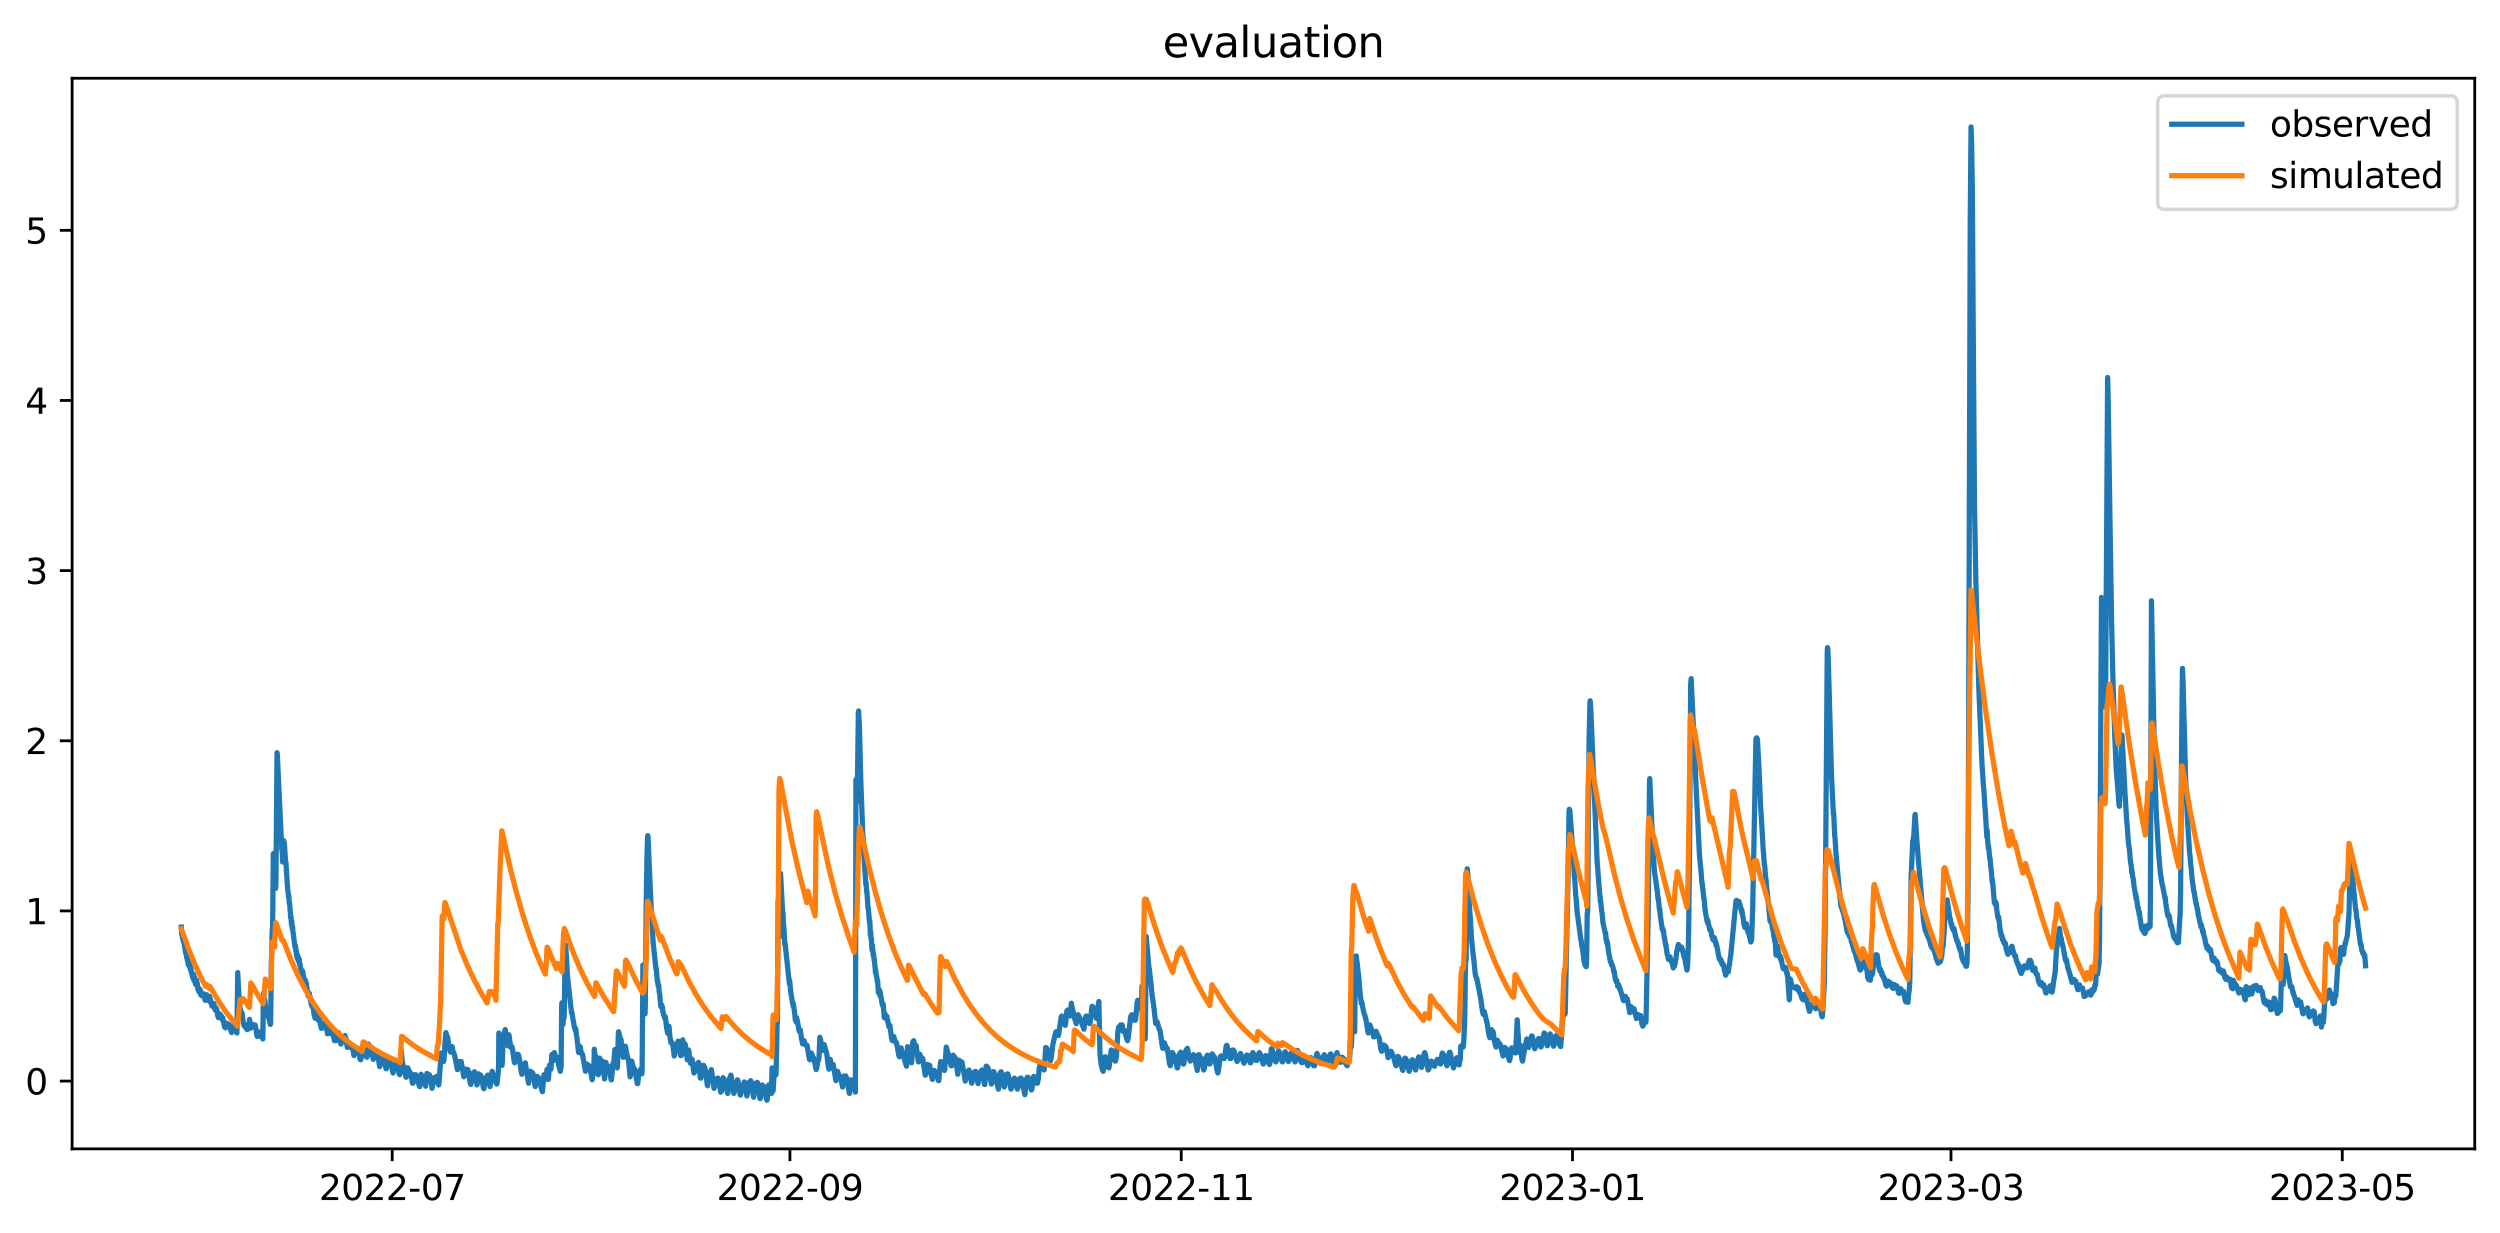 <?xml version="1.0" encoding="utf-8" standalone="no"?>
<!DOCTYPE svg PUBLIC "-//W3C//DTD SVG 1.1//EN"
  "http://www.w3.org/Graphics/SVG/1.1/DTD/svg11.dtd">
<svg xmlns:xlink="http://www.w3.org/1999/xlink" width="712.773pt" height="351.436pt" viewBox="0 0 712.773 351.436" xmlns="http://www.w3.org/2000/svg" version="1.1">
 <defs>
  <style type="text/css">*{stroke-linejoin: round; stroke-linecap: butt}</style>
 </defs>
 <g id="figure_1">
  <g id="patch_1">
   <path d="M 0 351.436 
L 712.773 351.436 
L 712.773 0 
L 0 0 
z
" style="fill: #ffffff"/>
  </g>
  <g id="axes_1">
   <g id="patch_2">
    <path d="M 20.562 327.558 
L 705.572 327.558 
L 705.572 22.318 
L 20.562 22.318 
z
" style="fill: #ffffff"/>
   </g>
   <g id="matplotlib.axis_1">
    <g id="xtick_1">
     <g id="line2d_1">
      <defs>
       <path id="m463616d7d1" d="M 0 0 
L 0 3.5 
" style="stroke: #000000; stroke-width: 0.8"/>
      </defs>
      <g>
       <use xlink:href="#m463616d7d1" x="111.824" y="327.558" style="stroke: #000000; stroke-width: 0.8"/>
      </g>
     </g>
     <g id="text_1">
      <!-- 2022-07 -->
      <g transform="translate(90.933 342.157) scale(0.1 -0.1)">
       <defs>
        <path id="DejaVuSans-32" d="M 1228 531 
L 3431 531 
L 3431 0 
L 469 0 
L 469 531 
Q 828 903 1448 1529 
Q 2069 2156 2228 2338 
Q 2531 2678 2651 2914 
Q 2772 3150 2772 3378 
Q 2772 3750 2511 3984 
Q 2250 4219 1831 4219 
Q 1534 4219 1204 4116 
Q 875 4013 500 3803 
L 500 4441 
Q 881 4594 1212 4672 
Q 1544 4750 1819 4750 
Q 2544 4750 2975 4387 
Q 3406 4025 3406 3419 
Q 3406 3131 3298 2873 
Q 3191 2616 2906 2266 
Q 2828 2175 2409 1742 
Q 1991 1309 1228 531 
z
" transform="scale(0.016)"/>
        <path id="DejaVuSans-30" d="M 2034 4250 
Q 1547 4250 1301 3770 
Q 1056 3291 1056 2328 
Q 1056 1369 1301 889 
Q 1547 409 2034 409 
Q 2525 409 2770 889 
Q 3016 1369 3016 2328 
Q 3016 3291 2770 3770 
Q 2525 4250 2034 4250 
z
M 2034 4750 
Q 2819 4750 3233 4129 
Q 3647 3509 3647 2328 
Q 3647 1150 3233 529 
Q 2819 -91 2034 -91 
Q 1250 -91 836 529 
Q 422 1150 422 2328 
Q 422 3509 836 4129 
Q 1250 4750 2034 4750 
z
" transform="scale(0.016)"/>
        <path id="DejaVuSans-2d" d="M 313 2009 
L 1997 2009 
L 1997 1497 
L 313 1497 
L 313 2009 
z
" transform="scale(0.016)"/>
        <path id="DejaVuSans-37" d="M 525 4666 
L 3525 4666 
L 3525 4397 
L 1831 0 
L 1172 0 
L 2766 4134 
L 525 4134 
L 525 4666 
z
" transform="scale(0.016)"/>
       </defs>
       <use xlink:href="#DejaVuSans-32"/>
       <use xlink:href="#DejaVuSans-30" x="63.623"/>
       <use xlink:href="#DejaVuSans-32" x="127.246"/>
       <use xlink:href="#DejaVuSans-32" x="190.869"/>
       <use xlink:href="#DejaVuSans-2d" x="254.492"/>
       <use xlink:href="#DejaVuSans-30" x="290.576"/>
       <use xlink:href="#DejaVuSans-37" x="354.199"/>
      </g>
     </g>
    </g>
    <g id="xtick_2">
     <g id="line2d_2">
      <g>
       <use xlink:href="#m463616d7d1" x="225.215" y="327.558" style="stroke: #000000; stroke-width: 0.8"/>
      </g>
     </g>
     <g id="text_2">
      <!-- 2022-09 -->
      <g transform="translate(204.324 342.157) scale(0.1 -0.1)">
       <defs>
        <path id="DejaVuSans-39" d="M 703 97 
L 703 672 
Q 941 559 1184 500 
Q 1428 441 1663 441 
Q 2288 441 2617 861 
Q 2947 1281 2994 2138 
Q 2813 1869 2534 1725 
Q 2256 1581 1919 1581 
Q 1219 1581 811 2004 
Q 403 2428 403 3163 
Q 403 3881 828 4315 
Q 1253 4750 1959 4750 
Q 2769 4750 3195 4129 
Q 3622 3509 3622 2328 
Q 3622 1225 3098 567 
Q 2575 -91 1691 -91 
Q 1453 -91 1209 -44 
Q 966 3 703 97 
z
M 1959 2075 
Q 2384 2075 2632 2365 
Q 2881 2656 2881 3163 
Q 2881 3666 2632 3958 
Q 2384 4250 1959 4250 
Q 1534 4250 1286 3958 
Q 1038 3666 1038 3163 
Q 1038 2656 1286 2365 
Q 1534 2075 1959 2075 
z
" transform="scale(0.016)"/>
       </defs>
       <use xlink:href="#DejaVuSans-32"/>
       <use xlink:href="#DejaVuSans-30" x="63.623"/>
       <use xlink:href="#DejaVuSans-32" x="127.246"/>
       <use xlink:href="#DejaVuSans-32" x="190.869"/>
       <use xlink:href="#DejaVuSans-2d" x="254.492"/>
       <use xlink:href="#DejaVuSans-30" x="290.576"/>
       <use xlink:href="#DejaVuSans-39" x="354.199"/>
      </g>
     </g>
    </g>
    <g id="xtick_3">
     <g id="line2d_3">
      <g>
       <use xlink:href="#m463616d7d1" x="336.777" y="327.558" style="stroke: #000000; stroke-width: 0.8"/>
      </g>
     </g>
     <g id="text_3">
      <!-- 2022-11 -->
      <g transform="translate(315.886 342.157) scale(0.1 -0.1)">
       <defs>
        <path id="DejaVuSans-31" d="M 794 531 
L 1825 531 
L 1825 4091 
L 703 3866 
L 703 4441 
L 1819 4666 
L 2450 4666 
L 2450 531 
L 3481 531 
L 3481 0 
L 794 0 
L 794 531 
z
" transform="scale(0.016)"/>
       </defs>
       <use xlink:href="#DejaVuSans-32"/>
       <use xlink:href="#DejaVuSans-30" x="63.623"/>
       <use xlink:href="#DejaVuSans-32" x="127.246"/>
       <use xlink:href="#DejaVuSans-32" x="190.869"/>
       <use xlink:href="#DejaVuSans-2d" x="254.492"/>
       <use xlink:href="#DejaVuSans-31" x="290.576"/>
       <use xlink:href="#DejaVuSans-31" x="354.199"/>
      </g>
     </g>
    </g>
    <g id="xtick_4">
     <g id="line2d_4">
      <g>
       <use xlink:href="#m463616d7d1" x="448.339" y="327.558" style="stroke: #000000; stroke-width: 0.8"/>
      </g>
     </g>
     <g id="text_4">
      <!-- 2023-01 -->
      <g transform="translate(427.448 342.157) scale(0.1 -0.1)">
       <defs>
        <path id="DejaVuSans-33" d="M 2597 2516 
Q 3050 2419 3304 2112 
Q 3559 1806 3559 1356 
Q 3559 666 3084 287 
Q 2609 -91 1734 -91 
Q 1441 -91 1130 -33 
Q 819 25 488 141 
L 488 750 
Q 750 597 1062 519 
Q 1375 441 1716 441 
Q 2309 441 2620 675 
Q 2931 909 2931 1356 
Q 2931 1769 2642 2001 
Q 2353 2234 1838 2234 
L 1294 2234 
L 1294 2753 
L 1863 2753 
Q 2328 2753 2575 2939 
Q 2822 3125 2822 3475 
Q 2822 3834 2567 4026 
Q 2313 4219 1838 4219 
Q 1578 4219 1281 4162 
Q 984 4106 628 3988 
L 628 4550 
Q 988 4650 1302 4700 
Q 1616 4750 1894 4750 
Q 2613 4750 3031 4423 
Q 3450 4097 3450 3541 
Q 3450 3153 3228 2886 
Q 3006 2619 2597 2516 
z
" transform="scale(0.016)"/>
       </defs>
       <use xlink:href="#DejaVuSans-32"/>
       <use xlink:href="#DejaVuSans-30" x="63.623"/>
       <use xlink:href="#DejaVuSans-32" x="127.246"/>
       <use xlink:href="#DejaVuSans-33" x="190.869"/>
       <use xlink:href="#DejaVuSans-2d" x="254.492"/>
       <use xlink:href="#DejaVuSans-30" x="290.576"/>
       <use xlink:href="#DejaVuSans-31" x="354.199"/>
      </g>
     </g>
    </g>
    <g id="xtick_5">
     <g id="line2d_5">
      <g>
       <use xlink:href="#m463616d7d1" x="556.244" y="327.558" style="stroke: #000000; stroke-width: 0.8"/>
      </g>
     </g>
     <g id="text_5">
      <!-- 2023-03 -->
      <g transform="translate(535.352 342.157) scale(0.1 -0.1)">
       <use xlink:href="#DejaVuSans-32"/>
       <use xlink:href="#DejaVuSans-30" x="63.623"/>
       <use xlink:href="#DejaVuSans-32" x="127.246"/>
       <use xlink:href="#DejaVuSans-33" x="190.869"/>
       <use xlink:href="#DejaVuSans-2d" x="254.492"/>
       <use xlink:href="#DejaVuSans-30" x="290.576"/>
       <use xlink:href="#DejaVuSans-33" x="354.199"/>
      </g>
     </g>
    </g>
    <g id="xtick_6">
     <g id="line2d_6">
      <g>
       <use xlink:href="#m463616d7d1" x="667.806" y="327.558" style="stroke: #000000; stroke-width: 0.8"/>
      </g>
     </g>
     <g id="text_6">
      <!-- 2023-05 -->
      <g transform="translate(646.915 342.157) scale(0.1 -0.1)">
       <defs>
        <path id="DejaVuSans-35" d="M 691 4666 
L 3169 4666 
L 3169 4134 
L 1269 4134 
L 1269 2991 
Q 1406 3038 1543 3061 
Q 1681 3084 1819 3084 
Q 2600 3084 3056 2656 
Q 3513 2228 3513 1497 
Q 3513 744 3044 326 
Q 2575 -91 1722 -91 
Q 1428 -91 1123 -41 
Q 819 9 494 109 
L 494 744 
Q 775 591 1075 516 
Q 1375 441 1709 441 
Q 2250 441 2565 725 
Q 2881 1009 2881 1497 
Q 2881 1984 2565 2268 
Q 2250 2553 1709 2553 
Q 1456 2553 1204 2497 
Q 953 2441 691 2322 
L 691 4666 
z
" transform="scale(0.016)"/>
       </defs>
       <use xlink:href="#DejaVuSans-32"/>
       <use xlink:href="#DejaVuSans-30" x="63.623"/>
       <use xlink:href="#DejaVuSans-32" x="127.246"/>
       <use xlink:href="#DejaVuSans-33" x="190.869"/>
       <use xlink:href="#DejaVuSans-2d" x="254.492"/>
       <use xlink:href="#DejaVuSans-30" x="290.576"/>
       <use xlink:href="#DejaVuSans-35" x="354.199"/>
      </g>
     </g>
    </g>
   </g>
   <g id="matplotlib.axis_2">
    <g id="ytick_1">
     <g id="line2d_7">
      <defs>
       <path id="mae44f24501" d="M 0 0 
L -3.5 0 
" style="stroke: #000000; stroke-width: 0.8"/>
      </defs>
      <g>
       <use xlink:href="#mae44f24501" x="20.562" y="308.226" style="stroke: #000000; stroke-width: 0.8"/>
      </g>
     </g>
     <g id="text_7">
      <!-- 0 -->
      <g transform="translate(7.2 312.025) scale(0.1 -0.1)">
       <use xlink:href="#DejaVuSans-30"/>
      </g>
     </g>
    </g>
    <g id="ytick_2">
     <g id="line2d_8">
      <g>
       <use xlink:href="#mae44f24501" x="20.562" y="259.714" style="stroke: #000000; stroke-width: 0.8"/>
      </g>
     </g>
     <g id="text_8">
      <!-- 1 -->
      <g transform="translate(7.2 263.513) scale(0.1 -0.1)">
       <use xlink:href="#DejaVuSans-31"/>
      </g>
     </g>
    </g>
    <g id="ytick_3">
     <g id="line2d_9">
      <g>
       <use xlink:href="#mae44f24501" x="20.562" y="211.201" style="stroke: #000000; stroke-width: 0.8"/>
      </g>
     </g>
     <g id="text_9">
      <!-- 2 -->
      <g transform="translate(7.2 215) scale(0.1 -0.1)">
       <use xlink:href="#DejaVuSans-32"/>
      </g>
     </g>
    </g>
    <g id="ytick_4">
     <g id="line2d_10">
      <g>
       <use xlink:href="#mae44f24501" x="20.562" y="162.689" style="stroke: #000000; stroke-width: 0.8"/>
      </g>
     </g>
     <g id="text_10">
      <!-- 3 -->
      <g transform="translate(7.2 166.488) scale(0.1 -0.1)">
       <use xlink:href="#DejaVuSans-33"/>
      </g>
     </g>
    </g>
    <g id="ytick_5">
     <g id="line2d_11">
      <g>
       <use xlink:href="#mae44f24501" x="20.562" y="114.176" style="stroke: #000000; stroke-width: 0.8"/>
      </g>
     </g>
     <g id="text_11">
      <!-- 4 -->
      <g transform="translate(7.2 117.976) scale(0.1 -0.1)">
       <defs>
        <path id="DejaVuSans-34" d="M 2419 4116 
L 825 1625 
L 2419 1625 
L 2419 4116 
z
M 2253 4666 
L 3047 4666 
L 3047 1625 
L 3713 1625 
L 3713 1100 
L 3047 1100 
L 3047 0 
L 2419 0 
L 2419 1100 
L 313 1100 
L 313 1709 
L 2253 4666 
z
" transform="scale(0.016)"/>
       </defs>
       <use xlink:href="#DejaVuSans-34"/>
      </g>
     </g>
    </g>
    <g id="ytick_6">
     <g id="line2d_12">
      <g>
       <use xlink:href="#mae44f24501" x="20.562" y="65.664" style="stroke: #000000; stroke-width: 0.8"/>
      </g>
     </g>
     <g id="text_12">
      <!-- 5 -->
      <g transform="translate(7.2 69.463) scale(0.1 -0.1)">
       <use xlink:href="#DejaVuSans-35"/>
      </g>
     </g>
    </g>
   </g>
   <g id="line2d_13">
    <path d="M 51.699 264.322 
L 51.776 266.263 
L 51.852 265.535 
L 51.928 266.02 
L 52.004 267.354 
L 52.08 266.748 
L 52.233 268.324 
L 52.309 267.354 
L 52.461 268.931 
L 52.538 268.81 
L 52.69 270.265 
L 52.766 270.265 
L 52.842 271.357 
L 52.919 270.993 
L 53.071 272.205 
L 53.147 271.963 
L 53.223 273.054 
L 53.3 272.933 
L 53.376 272.691 
L 53.452 274.025 
L 53.528 273.54 
L 53.604 273.54 
L 53.681 275.116 
L 53.757 274.267 
L 53.909 275.359 
L 53.985 274.631 
L 54.062 275.723 
L 54.138 275.48 
L 54.214 275.238 
L 54.29 276.45 
L 54.366 275.844 
L 54.443 276.208 
L 54.519 277.299 
L 54.595 277.057 
L 54.9 278.633 
L 54.976 278.755 
L 55.052 278.633 
L 55.128 279.118 
L 55.205 277.784 
L 55.357 279.604 
L 55.433 278.633 
L 55.586 279.967 
L 55.662 279.361 
L 55.738 280.574 
L 55.814 279.604 
L 55.891 279.967 
L 55.967 280.816 
L 56.043 279.482 
L 56.195 280.695 
L 56.272 280.453 
L 56.424 282.029 
L 56.5 281.908 
L 56.653 282.514 
L 56.805 282.878 
L 56.881 281.908 
L 57.034 282.878 
L 57.11 282.272 
L 57.186 283.485 
L 57.262 282.757 
L 57.338 282.878 
L 57.415 283.848 
L 57.491 283.121 
L 57.643 283.848 
L 57.719 283.363 
L 57.796 283.97 
L 57.948 283.485 
L 58.1 283.363 
L 58.481 285.183 
L 58.558 284.94 
L 58.634 285.183 
L 58.786 284.212 
L 58.862 284.697 
L 58.939 283.606 
L 59.091 284.576 
L 59.167 284.091 
L 59.243 285.061 
L 59.32 284.819 
L 59.396 284.819 
L 59.472 285.304 
L 59.548 284.455 
L 59.624 285.061 
L 59.701 284.819 
L 59.777 284.091 
L 59.853 285.183 
L 59.929 285.061 
L 60.006 284.94 
L 60.082 285.91 
L 60.158 285.789 
L 60.463 286.88 
L 60.615 286.032 
L 60.691 286.517 
L 60.768 286.153 
L 60.92 287.002 
L 60.996 286.153 
L 61.149 287.244 
L 61.225 287.002 
L 61.301 287.851 
L 61.377 287.487 
L 61.453 287.487 
L 61.53 288.093 
L 61.606 287.366 
L 61.758 288.215 
L 61.834 287.851 
L 62.063 289.549 
L 62.292 290.155 
L 62.368 290.034 
L 62.444 289.427 
L 62.52 289.791 
L 62.596 289.67 
L 62.673 289.064 
L 62.749 289.791 
L 62.825 289.67 
L 62.901 289.549 
L 62.977 290.034 
L 63.054 289.549 
L 63.206 290.398 
L 63.282 289.913 
L 63.435 290.398 
L 63.511 290.155 
L 63.587 291.125 
L 63.663 290.883 
L 63.816 291.732 
L 64.044 292.823 
L 64.121 292.823 
L 64.273 293.066 
L 64.425 292.823 
L 64.502 291.853 
L 64.578 292.096 
L 64.654 292.338 
L 64.73 291.732 
L 64.883 292.459 
L 64.959 292.459 
L 65.035 292.823 
L 65.111 292.459 
L 65.187 292.581 
L 65.264 292.823 
L 65.34 292.096 
L 65.492 292.702 
L 65.568 292.459 
L 65.873 294.036 
L 66.026 294.4 
L 66.254 293.793 
L 66.407 292.581 
L 66.483 293.066 
L 66.559 292.581 
L 66.711 293.43 
L 66.788 293.308 
L 66.864 293.551 
L 67.169 292.459 
L 67.321 293.551 
L 67.397 293.308 
L 67.55 294.521 
L 67.778 277.299 
L 68.007 282.151 
L 68.464 287.729 
L 68.54 287.729 
L 68.617 287.972 
L 68.693 288.821 
L 68.769 288.578 
L 68.921 289.185 
L 68.998 288.821 
L 69.302 291.004 
L 69.531 292.217 
L 69.76 292.702 
L 69.836 292.217 
L 69.912 292.581 
L 70.064 292.217 
L 70.217 293.187 
L 70.293 293.187 
L 70.445 293.551 
L 70.674 293.187 
L 70.75 293.308 
L 70.903 292.581 
L 70.979 293.308 
L 71.055 292.823 
L 71.131 290.64 
L 71.36 292.338 
L 71.512 292.945 
L 71.588 293.066 
L 71.893 291.974 
L 72.046 292.581 
L 72.122 292.459 
L 72.198 292.823 
L 72.274 292.459 
L 72.427 292.702 
L 72.503 292.459 
L 72.579 292.823 
L 72.732 292.217 
L 72.884 293.066 
L 72.96 293.187 
L 73.265 295.37 
L 73.341 295.491 
L 73.494 295.128 
L 73.722 294.157 
L 73.875 294.521 
L 73.951 294.4 
L 74.179 295.249 
L 74.256 295.491 
L 74.408 295.006 
L 74.484 295.128 
L 74.56 294.764 
L 74.637 294.885 
L 74.941 296.219 
L 75.094 283.242 
L 75.17 283.121 
L 75.322 285.183 
L 75.399 285.425 
L 75.475 284.94 
L 75.856 288.093 
L 76.313 289.791 
L 76.542 289.791 
L 77.075 292.096 
L 77.151 291.853 
L 77.38 273.54 
L 77.456 271.963 
L 77.609 265.05 
L 77.685 266.263 
L 77.761 261.29 
L 77.913 243.462 
L 77.99 243.341 
L 78.294 249.405 
L 78.523 252.801 
L 78.599 253.286 
L 78.675 251.224 
L 78.98 214.597 
L 79.056 215.082 
L 80.352 242.37 
L 80.428 242.613 
L 80.504 243.462 
L 80.581 245.766 
L 80.885 239.702 
L 81.038 240.187 
L 81.114 240.915 
L 81.419 246.009 
L 81.495 245.645 
L 81.724 249.162 
L 82.028 253.771 
L 82.105 254.013 
L 82.257 255.711 
L 82.333 255.347 
L 82.486 257.652 
L 82.562 257.409 
L 82.714 259.471 
L 82.79 260.077 
L 82.867 261.654 
L 82.943 261.169 
L 83.095 263.595 
L 83.171 262.624 
L 83.324 264.807 
L 83.4 264.08 
L 83.552 266.02 
L 83.629 266.141 
L 83.781 267.718 
L 83.857 268.082 
L 84.086 269.901 
L 84.162 270.265 
L 84.238 269.659 
L 84.391 271.235 
L 84.467 270.993 
L 84.543 272.448 
L 84.619 271.842 
L 84.696 272.205 
L 84.772 273.297 
L 84.848 272.327 
L 85 273.782 
L 85.077 273.054 
L 85.153 274.146 
L 85.229 274.025 
L 85.305 273.418 
L 85.381 274.995 
L 85.458 274.51 
L 85.991 277.663 
L 86.143 276.693 
L 86.22 278.027 
L 86.296 276.935 
L 86.601 279.118 
L 86.677 279.482 
L 86.753 278.997 
L 86.829 280.089 
L 86.905 279.604 
L 86.982 279.482 
L 87.058 280.695 
L 87.134 279.604 
L 87.286 281.059 
L 87.363 280.453 
L 87.515 282.029 
L 87.591 282.029 
L 87.82 283.485 
L 87.896 283.97 
L 87.972 283.242 
L 88.125 284.091 
L 88.201 283.242 
L 88.353 284.455 
L 88.429 284.212 
L 88.506 285.304 
L 88.582 285.183 
L 88.658 285.061 
L 88.734 286.395 
L 88.811 285.91 
L 88.963 286.88 
L 89.039 286.274 
L 89.192 287.366 
L 89.268 287.123 
L 89.573 289.427 
L 89.725 289.67 
L 89.801 290.276 
L 89.877 290.034 
L 89.954 290.034 
L 90.106 289.185 
L 90.182 289.791 
L 90.258 289.67 
L 90.335 289.67 
L 90.411 290.398 
L 90.487 290.276 
L 90.563 290.398 
L 90.639 290.761 
L 90.944 289.549 
L 91.02 290.398 
L 91.097 290.034 
L 91.173 290.519 
L 91.325 291.974 
L 91.63 293.187 
L 91.706 293.187 
L 91.935 291.853 
L 92.011 292.096 
L 92.087 292.096 
L 92.163 291.853 
L 92.316 292.459 
L 92.392 292.338 
L 92.468 292.702 
L 92.544 292.338 
L 92.621 292.581 
L 92.697 292.459 
L 92.773 291.853 
L 92.849 292.096 
L 93.078 293.187 
L 93.383 294.764 
L 93.611 293.915 
L 93.688 294.036 
L 93.84 293.308 
L 93.916 294.036 
L 93.992 293.793 
L 94.373 294.642 
L 94.602 293.793 
L 94.678 293.793 
L 95.364 296.704 
L 95.516 296.098 
L 95.669 296.704 
L 95.745 296.704 
L 96.126 295.855 
L 96.202 295.855 
L 96.507 294.4 
L 96.659 294.885 
L 96.736 295.128 
L 96.964 296.826 
L 97.193 297.674 
L 97.726 296.219 
L 97.803 296.219 
L 97.879 295.977 
L 98.031 296.462 
L 98.26 295.613 
L 98.336 295.249 
L 98.488 295.977 
L 98.565 295.855 
L 98.793 297.311 
L 99.022 298.645 
L 99.327 297.311 
L 99.403 297.189 
L 99.708 298.523 
L 99.784 298.402 
L 99.936 298.645 
L 100.089 298.16 
L 100.165 297.917 
L 100.241 298.038 
L 100.317 298.16 
L 100.393 298.038 
L 100.927 300.949 
L 101.46 298.887 
L 101.689 299.372 
L 101.765 299.372 
L 101.841 299.13 
L 101.918 299.251 
L 101.994 299.251 
L 102.07 298.887 
L 102.375 300.464 
L 102.68 302.041 
L 102.756 302.041 
L 102.832 302.162 
L 102.984 301.677 
L 103.213 299.372 
L 103.289 299.251 
L 103.67 299.736 
L 103.746 299.615 
L 103.899 299.736 
L 103.975 299.736 
L 104.051 299.615 
L 104.585 301.434 
L 104.661 301.313 
L 104.737 301.07 
L 105.042 297.674 
L 105.118 297.796 
L 105.423 298.887 
L 105.575 298.645 
L 105.652 298.645 
L 105.728 298.523 
L 105.804 298.645 
L 106.414 302.041 
L 106.795 299.858 
L 107.023 300.828 
L 107.252 301.07 
L 107.328 301.07 
L 107.404 301.192 
L 107.633 300.949 
L 107.861 301.798 
L 108.242 304.102 
L 108.319 303.981 
L 108.623 301.555 
L 108.928 302.162 
L 109.081 302.768 
L 109.462 301.919 
L 109.538 301.919 
L 110.071 304.709 
L 110.148 304.709 
L 110.3 303.86 
L 110.529 302.404 
L 110.605 302.404 
L 110.681 302.283 
L 110.757 302.404 
L 110.833 302.283 
L 110.986 302.526 
L 111.062 302.404 
L 111.138 302.526 
L 111.214 302.041 
L 112.053 305.922 
L 112.205 304.83 
L 112.357 303.739 
L 112.434 303.86 
L 112.51 303.617 
L 112.586 303.739 
L 112.738 303.86 
L 112.967 303.496 
L 113.119 303.132 
L 113.196 303.253 
L 113.348 303.617 
L 113.805 306.164 
L 113.958 306.407 
L 114.034 306.164 
L 114.263 302.041 
L 114.415 299.736 
L 114.72 302.89 
L 115.406 305.436 
L 115.787 307.134 
L 115.939 306.285 
L 116.168 304.466 
L 116.244 304.466 
L 116.625 305.315 
L 117.082 306.043 
L 117.615 308.832 
L 117.768 308.832 
L 117.92 307.983 
L 118.149 306.407 
L 118.225 306.407 
L 118.301 306.771 
L 118.378 306.649 
L 118.454 306.649 
L 118.53 306.407 
L 118.759 306.892 
L 118.835 306.892 
L 118.911 307.013 
L 119.521 309.56 
L 119.673 309.803 
L 120.054 306.285 
L 120.435 307.013 
L 120.511 306.892 
L 120.664 306.892 
L 121.349 309.681 
L 121.73 306.043 
L 121.807 306.164 
L 121.883 306.164 
L 122.188 306.892 
L 122.264 306.892 
L 122.416 306.407 
L 122.874 308.105 
L 123.178 310.288 
L 123.712 307.256 
L 123.788 307.256 
L 123.94 307.377 
L 124.093 307.377 
L 124.169 307.256 
L 124.321 307.377 
L 124.474 306.892 
L 124.855 308.954 
L 124.931 308.468 
L 125.083 309.317 
L 125.16 308.832 
L 125.769 300.221 
L 125.845 300.585 
L 125.922 301.07 
L 126.074 300.343 
L 126.455 302.647 
L 126.608 301.919 
L 126.836 297.917 
L 127.065 295.006 
L 127.141 294.4 
L 127.293 295.249 
L 127.37 295.128 
L 127.522 295.734 
L 127.598 295.613 
L 127.903 297.553 
L 128.36 299.858 
L 128.513 299.979 
L 128.665 298.523 
L 128.741 298.645 
L 128.894 298.402 
L 129.198 299.979 
L 129.351 300.1 
L 129.503 300.585 
L 129.579 300.707 
L 130.418 304.951 
L 130.494 304.83 
L 130.875 302.647 
L 131.18 303.011 
L 131.256 303.011 
L 131.485 302.647 
L 132.247 307.013 
L 132.323 306.892 
L 132.628 304.951 
L 132.704 304.83 
L 132.78 304.951 
L 132.856 304.83 
L 132.932 305.073 
L 133.009 304.951 
L 133.085 304.951 
L 133.161 305.073 
L 133.313 304.951 
L 133.39 304.951 
L 133.694 306.285 
L 133.999 308.59 
L 134.228 309.196 
L 134.685 306.043 
L 134.761 306.407 
L 134.914 305.922 
L 135.142 306.285 
L 135.295 305.558 
L 135.676 307.741 
L 135.981 309.317 
L 136.057 309.196 
L 136.438 306.285 
L 136.514 306.164 
L 136.819 306.892 
L 136.971 306.892 
L 137.047 306.528 
L 137.2 306.892 
L 137.352 307.134 
L 137.809 310.166 
L 137.962 310.409 
L 138.038 309.924 
L 138.267 307.498 
L 138.495 307.256 
L 138.571 307.256 
L 138.724 307.377 
L 139.029 306.528 
L 139.181 306.892 
L 139.257 307.134 
L 139.562 309.196 
L 139.715 309.803 
L 139.791 309.439 
L 140.096 306.164 
L 140.324 305.436 
L 140.553 306.407 
L 140.629 306.528 
L 140.705 306.407 
L 141.01 307.013 
L 141.239 307.983 
L 141.315 308.59 
L 141.391 308.347 
L 141.62 309.075 
L 141.696 308.954 
L 142.077 305.436 
L 142.153 303.253 
L 142.229 294.521 
L 142.305 297.674 
L 142.534 302.404 
L 142.686 301.192 
L 142.763 301.434 
L 143.068 303.739 
L 143.144 303.739 
L 143.22 302.647 
L 143.449 295.977 
L 143.753 294.642 
L 143.906 293.915 
L 144.058 293.551 
L 144.515 296.947 
L 144.744 298.16 
L 144.82 297.917 
L 145.049 295.006 
L 145.125 295.128 
L 145.354 296.826 
L 145.658 298.645 
L 145.735 298.281 
L 145.811 298.645 
L 145.887 298.523 
L 145.963 298.402 
L 146.116 299.13 
L 146.649 302.89 
L 146.725 303.011 
L 146.878 302.647 
L 147.106 300.828 
L 147.183 300.828 
L 147.259 300.585 
L 147.335 300.828 
L 147.487 300.585 
L 147.564 300.707 
L 147.64 300.585 
L 147.716 300.949 
L 147.792 300.828 
L 147.868 300.828 
L 148.097 301.919 
L 148.326 303.496 
L 148.63 305.679 
L 148.783 306.285 
L 149.164 303.617 
L 149.316 303.617 
L 149.773 303.011 
L 150.688 308.832 
L 150.916 306.771 
L 151.145 305.436 
L 151.221 305.436 
L 151.602 306.043 
L 151.755 305.8 
L 151.983 306.164 
L 152.593 309.803 
L 152.669 309.681 
L 153.126 306.892 
L 153.203 306.892 
L 153.584 307.377 
L 153.66 307.377 
L 153.888 307.741 
L 154.422 310.652 
L 154.574 310.894 
L 154.65 311.258 
L 154.803 309.56 
L 155.108 306.407 
L 155.413 307.862 
L 155.489 307.013 
L 155.565 307.377 
L 155.641 307.377 
L 155.946 304.951 
L 156.327 307.741 
L 156.403 307.134 
L 156.632 303.739 
L 156.708 303.981 
L 156.784 303.617 
L 157.089 304.83 
L 157.318 300.707 
L 157.47 300.585 
L 157.699 302.041 
L 157.775 302.404 
L 157.851 302.283 
L 158.08 300.1 
L 158.537 302.041 
L 158.765 302.041 
L 158.918 301.434 
L 159.299 303.739 
L 159.756 305.436 
L 159.985 303.981 
L 160.137 286.759 
L 160.213 285.91 
L 160.29 286.395 
L 160.442 292.217 
L 160.518 292.096 
L 160.671 289.791 
L 160.747 290.398 
L 160.823 290.155 
L 160.899 287.608 
L 161.128 270.265 
L 161.28 269.416 
L 161.814 278.512 
L 162.957 288.821 
L 163.033 288.457 
L 163.414 291.004 
L 163.49 291.125 
L 163.719 292.702 
L 163.871 293.187 
L 163.947 293.187 
L 164.024 293.793 
L 164.1 293.187 
L 164.176 293.43 
L 164.328 295.128 
L 164.405 295.249 
L 164.938 299.979 
L 165.014 300.1 
L 165.09 299.979 
L 165.243 298.281 
L 165.395 298.402 
L 165.471 298.645 
L 165.624 299.736 
L 165.852 300.464 
L 165.929 300.464 
L 166.081 300.585 
L 166.919 305.436 
L 167.072 305.194 
L 167.224 303.739 
L 167.3 303.739 
L 167.376 303.375 
L 167.529 303.981 
L 167.605 303.617 
L 167.758 303.86 
L 167.834 303.739 
L 168.139 304.345 
L 168.215 304.466 
L 168.824 307.862 
L 169.053 306.528 
L 169.282 303.496 
L 169.358 303.011 
L 169.434 299.13 
L 169.51 299.858 
L 169.663 301.555 
L 169.815 301.07 
L 169.891 301.313 
L 170.425 305.558 
L 170.577 306.407 
L 170.653 306.164 
L 170.806 303.011 
L 170.958 301.677 
L 171.11 302.041 
L 171.263 302.526 
L 171.339 302.526 
L 171.568 302.89 
L 171.72 302.526 
L 172.177 306.043 
L 172.33 307.62 
L 172.406 307.498 
L 172.635 302.89 
L 172.711 302.89 
L 172.787 303.011 
L 173.016 303.86 
L 173.092 303.86 
L 173.168 304.102 
L 173.244 303.981 
L 173.473 303.981 
L 173.625 304.224 
L 174.235 307.862 
L 174.311 307.862 
L 174.463 306.407 
L 174.768 303.132 
L 174.921 303.86 
L 175.302 299.251 
L 175.378 299.494 
L 175.835 303.617 
L 175.987 304.466 
L 176.064 303.496 
L 176.292 294.642 
L 176.369 294.157 
L 176.597 295.128 
L 176.826 296.098 
L 177.054 296.34 
L 177.359 298.887 
L 177.664 301.434 
L 177.74 301.434 
L 178.197 298.887 
L 178.274 298.281 
L 178.35 298.523 
L 178.731 300.707 
L 179.188 302.404 
L 179.34 303.739 
L 179.645 307.013 
L 179.721 306.649 
L 180.026 302.526 
L 180.102 302.526 
L 180.636 304.588 
L 180.712 304.466 
L 180.788 304.951 
L 180.865 304.83 
L 180.941 304.83 
L 181.55 308.105 
L 181.703 308.954 
L 181.779 308.954 
L 181.855 308.832 
L 182.16 305.436 
L 182.312 305.436 
L 182.389 305.315 
L 182.465 305.436 
L 182.617 305.315 
L 182.693 304.83 
L 182.77 304.951 
L 182.846 305.073 
L 182.998 306.164 
L 183.074 304.951 
L 183.303 275.116 
L 183.76 287.487 
L 183.913 289.064 
L 183.989 286.395 
L 184.217 259.228 
L 184.446 244.917 
L 184.599 239.217 
L 184.675 238.247 
L 184.751 238.368 
L 185.132 247.343 
L 185.742 260.805 
L 185.818 260.805 
L 186.199 268.567 
L 187.037 276.45 
L 187.113 276.086 
L 187.418 279.725 
L 187.494 280.089 
L 187.57 279.846 
L 187.647 281.18 
L 187.723 280.938 
L 187.799 280.938 
L 187.951 282.878 
L 188.028 282.999 
L 188.332 286.274 
L 188.485 287.123 
L 188.637 286.517 
L 188.79 287.244 
L 188.866 287.123 
L 189.018 288.578 
L 189.095 288.7 
L 189.171 289.427 
L 189.247 289.306 
L 189.552 290.398 
L 189.628 290.276 
L 189.704 289.913 
L 190.085 293.308 
L 190.161 293.43 
L 190.314 294.521 
L 190.39 294.279 
L 190.466 294.642 
L 190.695 292.581 
L 190.771 292.945 
L 191 295.491 
L 191.228 296.947 
L 191.304 297.311 
L 191.457 297.068 
L 191.533 297.432 
L 191.609 297.311 
L 191.914 298.523 
L 192.219 301.07 
L 192.295 300.828 
L 192.676 298.16 
L 192.752 298.281 
L 192.829 298.645 
L 192.905 298.402 
L 192.981 299.009 
L 193.133 297.311 
L 193.21 297.917 
L 193.362 296.826 
L 194.048 300.949 
L 194.2 300.949 
L 194.276 300.828 
L 194.353 300.343 
L 194.581 296.947 
L 194.657 296.462 
L 195.038 298.16 
L 195.115 297.796 
L 195.191 298.16 
L 195.343 297.674 
L 195.953 302.162 
L 196.029 302.162 
L 196.334 299.372 
L 196.41 299.736 
L 196.715 302.283 
L 196.867 303.132 
L 197.02 303.011 
L 197.172 301.919 
L 197.248 302.041 
L 197.325 302.041 
L 197.706 304.951 
L 197.858 305.922 
L 197.934 305.679 
L 198.01 305.679 
L 198.239 303.496 
L 198.315 303.496 
L 198.468 303.617 
L 198.544 303.617 
L 198.62 303.739 
L 198.696 304.102 
L 198.925 303.375 
L 199.001 303.375 
L 199.153 302.89 
L 199.687 307.377 
L 199.839 307.377 
L 199.992 306.528 
L 200.22 305.073 
L 200.296 304.951 
L 200.449 303.739 
L 200.525 303.86 
L 200.601 303.739 
L 200.754 304.345 
L 200.83 304.588 
L 200.906 304.345 
L 200.982 304.466 
L 201.135 305.194 
L 201.363 306.892 
L 201.668 309.439 
L 201.744 309.56 
L 201.897 307.862 
L 202.125 305.8 
L 202.278 305.8 
L 202.43 305.922 
L 202.506 305.922 
L 202.659 305.558 
L 202.811 304.951 
L 203.116 306.892 
L 203.573 310.288 
L 203.649 310.166 
L 203.802 309.196 
L 203.954 308.105 
L 204.107 307.741 
L 204.183 307.62 
L 204.335 307.741 
L 204.488 307.62 
L 204.564 307.741 
L 204.64 307.377 
L 205.174 309.439 
L 205.478 311.379 
L 205.555 311.015 
L 205.631 311.137 
L 205.707 311.137 
L 206.164 307.256 
L 206.317 307.62 
L 206.545 307.983 
L 206.621 307.983 
L 207.46 311.743 
L 207.536 311.622 
L 207.993 307.377 
L 208.069 307.377 
L 208.298 306.892 
L 208.374 306.528 
L 208.526 307.134 
L 209.212 311.743 
L 209.289 311.622 
L 209.593 308.832 
L 209.746 309.075 
L 209.898 308.954 
L 209.974 309.075 
L 210.279 307.862 
L 210.355 308.105 
L 210.432 308.226 
L 210.66 309.681 
L 210.965 311.864 
L 211.117 312.228 
L 211.27 311.379 
L 211.498 309.924 
L 211.575 309.681 
L 211.651 309.803 
L 211.803 309.803 
L 211.956 309.439 
L 212.184 308.468 
L 212.337 308.832 
L 212.641 310.773 
L 212.946 312.471 
L 213.022 312.107 
L 213.327 308.711 
L 213.48 308.711 
L 213.708 309.196 
L 213.785 309.075 
L 214.013 308.105 
L 214.851 312.835 
L 215.004 311.864 
L 215.309 308.832 
L 215.537 309.196 
L 215.69 308.954 
L 215.766 308.954 
L 215.918 308.59 
L 216.147 309.803 
L 216.68 313.198 
L 216.756 313.198 
L 216.833 312.956 
L 217.137 309.56 
L 217.214 309.56 
L 217.29 309.317 
L 217.442 309.681 
L 217.671 309.681 
L 217.747 309.803 
L 217.976 310.773 
L 218.052 310.894 
L 218.281 312.228 
L 218.357 312.228 
L 218.585 313.562 
L 218.662 313.684 
L 218.738 313.441 
L 219.043 309.56 
L 219.195 309.317 
L 219.576 310.045 
L 219.957 311.743 
L 220.109 304.466 
L 220.186 306.528 
L 220.414 311.015 
L 220.643 307.256 
L 220.795 304.951 
L 221.024 306.407 
L 221.176 306.164 
L 221.252 306.407 
L 221.405 300.221 
L 221.557 292.217 
L 221.633 291.489 
L 221.862 256.803 
L 222.091 262.382 
L 222.243 267.112 
L 222.319 265.656 
L 222.548 249.041 
L 222.7 252.073 
L 223.158 260.441 
L 223.234 260.199 
L 223.386 263.595 
L 223.462 264.08 
L 223.767 269.295 
L 223.843 269.052 
L 225.063 280.453 
L 225.139 279.604 
L 225.444 282.757 
L 225.977 286.032 
L 226.053 285.91 
L 226.13 286.88 
L 226.206 286.274 
L 226.511 288.457 
L 226.739 290.64 
L 226.968 291.368 
L 227.12 290.155 
L 227.196 290.883 
L 227.273 290.761 
L 227.577 292.459 
L 227.806 293.793 
L 227.882 294.036 
L 227.958 293.551 
L 228.035 294.036 
L 228.187 293.672 
L 228.492 295.977 
L 228.797 297.553 
L 228.873 297.674 
L 229.254 296.704 
L 229.559 297.674 
L 229.635 297.674 
L 230.016 298.281 
L 230.092 298.038 
L 230.778 302.041 
L 230.854 302.041 
L 230.93 302.162 
L 231.083 301.07 
L 231.235 300.464 
L 231.311 300.221 
L 231.388 300.343 
L 231.845 301.555 
L 231.921 301.555 
L 232.073 301.919 
L 232.683 304.951 
L 232.759 304.83 
L 232.912 304.224 
L 233.216 302.041 
L 233.293 302.041 
L 233.369 302.283 
L 233.445 302.041 
L 233.521 301.192 
L 233.75 295.734 
L 233.978 296.583 
L 234.283 298.887 
L 234.36 299.009 
L 234.512 299.494 
L 234.588 299.494 
L 234.817 298.402 
L 234.969 297.796 
L 235.122 298.402 
L 235.731 300.464 
L 236.112 303.739 
L 236.341 304.83 
L 236.417 304.588 
L 236.722 302.041 
L 237.103 304.224 
L 237.179 304.102 
L 237.255 304.466 
L 237.56 303.496 
L 238.322 308.105 
L 238.703 305.436 
L 238.779 305.436 
L 239.008 306.043 
L 239.16 306.407 
L 239.389 307.498 
L 239.465 307.377 
L 239.541 306.892 
L 239.922 308.347 
L 240.227 309.924 
L 240.38 308.711 
L 240.608 306.892 
L 240.684 306.771 
L 240.761 306.892 
L 240.913 307.377 
L 240.989 307.377 
L 241.142 306.771 
L 241.294 307.377 
L 241.37 307.256 
L 241.446 307.377 
L 241.751 309.317 
L 242.132 311.622 
L 242.208 311.743 
L 242.666 307.983 
L 242.742 307.862 
L 242.971 308.347 
L 243.123 308.59 
L 243.199 308.59 
L 243.733 310.288 
L 243.885 311.379 
L 244.037 222.238 
L 244.266 225.027 
L 244.342 228.666 
L 244.418 226.483 
L 244.723 203.075 
L 244.799 202.711 
L 245.028 207.32 
L 245.409 222.116 
L 245.714 230.606 
L 246.019 238.489 
L 246.095 238.611 
L 246.4 245.645 
L 246.552 247.707 
L 246.781 250.981 
L 246.857 252.194 
L 246.933 251.588 
L 247.086 254.256 
L 247.162 254.135 
L 247.467 258.865 
L 247.543 258.743 
L 247.924 263.231 
L 248 262.624 
L 248.152 266.627 
L 248.229 265.656 
L 248.381 267.961 
L 248.457 267.597 
L 248.61 270.871 
L 248.686 269.416 
L 248.991 272.448 
L 249.067 271.963 
L 249.219 273.782 
L 249.295 273.661 
L 249.448 275.601 
L 249.524 275.965 
L 249.6 277.299 
L 249.676 276.572 
L 249.829 278.27 
L 249.905 278.148 
L 250.134 279.967 
L 250.21 279.482 
L 250.438 282.999 
L 250.591 282.999 
L 250.667 283.242 
L 250.743 282.272 
L 250.896 283.848 
L 250.972 282.878 
L 251.124 284.334 
L 251.201 284.334 
L 251.429 285.668 
L 251.505 286.395 
L 251.582 286.032 
L 251.734 286.88 
L 251.81 286.274 
L 252.115 290.155 
L 252.267 288.942 
L 252.344 289.791 
L 252.42 289.306 
L 252.496 289.427 
L 252.572 290.155 
L 252.648 289.67 
L 252.801 290.398 
L 252.877 289.791 
L 252.953 290.883 
L 253.029 290.761 
L 253.106 290.883 
L 253.258 291.974 
L 253.334 292.096 
L 253.41 292.702 
L 253.487 292.217 
L 253.639 292.823 
L 253.715 292.338 
L 254.172 295.855 
L 254.401 296.704 
L 254.477 296.704 
L 254.706 295.734 
L 254.782 295.491 
L 254.858 295.613 
L 255.087 296.462 
L 255.544 297.553 
L 255.62 297.311 
L 256.001 299.494 
L 256.306 301.07 
L 256.382 301.07 
L 256.459 301.313 
L 256.535 301.07 
L 256.84 299.009 
L 256.916 298.766 
L 257.449 300.949 
L 257.525 300.707 
L 258.059 302.768 
L 258.44 303.981 
L 258.516 303.496 
L 258.745 298.402 
L 258.821 299.009 
L 258.897 299.13 
L 258.973 298.887 
L 259.583 301.07 
L 259.888 303.011 
L 259.964 302.162 
L 260.193 297.189 
L 260.345 296.947 
L 260.421 297.068 
L 260.497 296.704 
L 260.574 296.947 
L 260.802 298.402 
L 260.955 298.523 
L 261.183 298.038 
L 261.259 298.402 
L 261.564 301.07 
L 261.869 302.768 
L 261.945 302.526 
L 262.25 300.585 
L 262.479 301.192 
L 262.555 301.313 
L 262.783 302.162 
L 263.088 301.798 
L 263.774 306.528 
L 263.85 306.528 
L 263.927 306.407 
L 264.231 303.496 
L 264.46 303.496 
L 264.536 303.981 
L 264.612 303.86 
L 264.765 303.981 
L 264.917 303.981 
L 265.07 303.739 
L 265.527 306.528 
L 265.832 307.741 
L 265.908 307.741 
L 266.365 305.194 
L 266.67 305.8 
L 266.822 306.407 
L 266.898 306.285 
L 267.127 305.8 
L 267.356 306.771 
L 267.584 308.105 
L 267.661 308.105 
L 267.889 305.073 
L 268.042 304.102 
L 268.194 302.647 
L 268.499 303.132 
L 268.651 303.011 
L 268.727 303.132 
L 269.261 305.194 
L 269.337 305.073 
L 269.794 298.523 
L 270.175 299.979 
L 270.328 300.343 
L 270.861 302.283 
L 271.166 303.86 
L 271.318 303.86 
L 271.471 303.253 
L 271.776 300.828 
L 272.157 301.798 
L 272.233 301.434 
L 272.309 301.555 
L 272.385 301.677 
L 272.614 303.132 
L 273.071 306.285 
L 273.223 305.073 
L 273.452 302.283 
L 273.604 302.647 
L 273.909 303.253 
L 274.138 302.89 
L 274.214 302.768 
L 274.29 302.89 
L 275.205 308.226 
L 275.586 305.679 
L 275.662 305.8 
L 275.738 305.558 
L 275.891 305.922 
L 276.043 305.679 
L 276.195 305.194 
L 276.272 305.073 
L 277.034 308.832 
L 277.11 308.711 
L 277.567 305.8 
L 277.719 306.043 
L 277.796 305.922 
L 277.872 306.043 
L 277.948 305.922 
L 278.1 305.436 
L 278.177 305.558 
L 278.862 308.954 
L 279.091 307.013 
L 279.243 305.922 
L 279.548 305.558 
L 279.701 305.679 
L 279.929 305.073 
L 280.158 306.164 
L 280.691 309.196 
L 280.768 309.196 
L 281.149 303.981 
L 281.225 304.224 
L 281.301 303.981 
L 281.453 304.345 
L 281.606 304.588 
L 281.682 304.466 
L 282.063 306.285 
L 282.673 309.075 
L 282.749 308.954 
L 283.054 305.558 
L 283.206 305.558 
L 283.282 305.679 
L 283.358 305.558 
L 283.587 306.407 
L 283.739 306.528 
L 284.044 307.862 
L 284.654 310.53 
L 284.806 309.439 
L 285.111 306.164 
L 285.187 305.8 
L 285.264 305.922 
L 285.34 305.922 
L 285.416 305.558 
L 285.492 305.679 
L 286.33 309.924 
L 286.407 309.803 
L 286.559 308.226 
L 286.788 306.407 
L 287.016 306.649 
L 287.245 306.164 
L 287.397 306.285 
L 287.626 307.377 
L 288.235 310.53 
L 288.312 310.288 
L 288.921 307.862 
L 288.998 307.862 
L 289.226 307.377 
L 289.455 307.862 
L 289.683 308.832 
L 289.988 310.409 
L 290.064 310.53 
L 290.141 310.409 
L 290.293 309.317 
L 290.598 307.62 
L 290.674 307.62 
L 290.75 307.741 
L 290.979 307.377 
L 291.131 307.377 
L 291.207 307.498 
L 292.198 312.107 
L 292.427 309.681 
L 292.655 307.62 
L 292.884 307.134 
L 292.96 307.256 
L 293.036 307.256 
L 293.113 307.134 
L 293.265 307.377 
L 293.646 309.196 
L 293.722 309.317 
L 293.951 310.53 
L 294.103 310.773 
L 294.179 310.652 
L 294.713 306.892 
L 294.865 307.134 
L 294.941 307.013 
L 295.17 307.741 
L 295.246 307.862 
L 295.551 308.832 
L 295.78 308.832 
L 296.008 307.741 
L 296.313 304.466 
L 296.465 303.86 
L 296.618 303.496 
L 296.77 303.253 
L 296.847 303.253 
L 296.999 303.375 
L 297.075 303.253 
L 297.228 303.496 
L 297.609 304.951 
L 297.685 305.073 
L 297.837 303.132 
L 298.142 298.645 
L 298.294 298.766 
L 298.371 298.766 
L 299.514 302.404 
L 299.742 301.313 
L 300.123 298.038 
L 300.962 294.4 
L 301.038 294.4 
L 301.114 294.157 
L 301.19 294.279 
L 301.266 294.279 
L 301.495 294.764 
L 301.724 295.249 
L 301.876 294.642 
L 302.562 289.913 
L 302.714 289.67 
L 303.171 290.398 
L 303.476 291.974 
L 303.552 291.974 
L 303.705 292.338 
L 303.857 291.368 
L 304.162 288.215 
L 304.238 288.215 
L 304.391 287.972 
L 304.467 288.093 
L 304.772 289.185 
L 304.848 289.185 
L 305.077 289.67 
L 305.153 289.427 
L 305.458 286.032 
L 305.61 287.123 
L 305.762 287.487 
L 306.067 289.064 
L 306.143 289.185 
L 306.448 290.64 
L 306.524 290.761 
L 306.829 291.853 
L 306.982 290.883 
L 307.21 289.549 
L 307.363 289.306 
L 307.972 290.398 
L 308.81 292.823 
L 308.887 292.823 
L 309.039 293.43 
L 309.268 292.096 
L 309.573 289.791 
L 309.649 289.791 
L 309.725 289.67 
L 310.03 290.398 
L 310.106 290.398 
L 310.258 290.883 
L 310.487 291.368 
L 310.716 291.853 
L 310.792 291.61 
L 311.325 287.002 
L 311.401 286.88 
L 311.63 287.123 
L 311.935 288.457 
L 312.011 288.457 
L 312.24 289.427 
L 312.316 289.549 
L 312.544 290.276 
L 312.697 290.398 
L 312.849 288.821 
L 313.23 285.789 
L 313.307 285.546 
L 313.611 300.464 
L 313.916 303.375 
L 314.373 305.194 
L 314.526 305.436 
L 314.678 304.588 
L 315.059 301.313 
L 315.212 301.313 
L 315.821 303.617 
L 316.05 304.345 
L 316.126 304.466 
L 316.202 304.345 
L 316.355 303.253 
L 316.812 299.372 
L 316.888 299.372 
L 317.955 302.526 
L 318.031 302.526 
L 318.26 301.434 
L 318.336 300.828 
L 318.717 294.036 
L 318.946 292.823 
L 319.098 292.823 
L 319.327 292.459 
L 319.479 292.217 
L 319.631 292.338 
L 319.708 292.338 
L 319.784 292.702 
L 319.936 292.217 
L 320.012 292.459 
L 320.165 294.036 
L 320.241 294.036 
L 320.317 293.793 
L 320.393 293.915 
L 320.546 293.793 
L 320.622 293.793 
L 321.232 296.098 
L 321.46 296.704 
L 321.689 295.734 
L 322.375 289.791 
L 322.756 289.306 
L 323.365 290.276 
L 323.442 290.883 
L 323.518 290.64 
L 323.67 290.883 
L 323.746 290.761 
L 323.975 288.578 
L 324.204 285.789 
L 324.28 285.789 
L 324.356 285.183 
L 324.432 285.304 
L 324.508 285.304 
L 324.737 285.789 
L 325.27 287.608 
L 325.499 285.546 
L 325.575 281.18 
L 325.728 295.977 
L 325.804 294.279 
L 325.956 288.215 
L 326.033 288.215 
L 326.49 296.219 
L 326.566 294.279 
L 326.795 266.99 
L 327.099 270.629 
L 327.557 275.723 
L 327.709 276.45 
L 328.014 279.482 
L 328.166 280.453 
L 328.471 283.848 
L 328.623 284.576 
L 329.004 287.366 
L 329.462 291.489 
L 329.538 291.853 
L 329.614 291.732 
L 329.766 291.368 
L 329.843 291.247 
L 329.919 291.368 
L 330.224 292.459 
L 330.3 292.581 
L 330.529 293.551 
L 330.757 293.793 
L 331.291 297.796 
L 331.443 298.523 
L 331.519 298.887 
L 331.595 298.766 
L 331.976 297.311 
L 332.738 299.494 
L 332.815 298.887 
L 333.424 303.132 
L 333.653 303.86 
L 333.805 303.011 
L 334.11 300.1 
L 334.186 300.221 
L 334.263 300.1 
L 334.796 301.07 
L 335.329 303.011 
L 335.634 304.466 
L 335.71 304.466 
L 335.787 304.345 
L 336.244 300.585 
L 336.625 299.979 
L 336.853 300.464 
L 337.387 303.375 
L 337.463 303.375 
L 337.539 303.132 
L 337.844 300.707 
L 338.149 299.372 
L 338.53 298.887 
L 338.835 300.221 
L 339.216 302.162 
L 339.368 302.526 
L 339.444 302.404 
L 339.749 301.07 
L 339.902 301.192 
L 339.978 301.07 
L 340.054 301.192 
L 340.283 300.707 
L 340.359 300.828 
L 340.892 302.89 
L 341.349 305.194 
L 341.502 303.375 
L 341.73 300.707 
L 341.883 300.707 
L 342.111 301.434 
L 342.188 301.313 
L 342.493 301.919 
L 343.178 305.073 
L 343.331 304.709 
L 343.788 301.677 
L 344.245 300.828 
L 344.626 302.404 
L 344.855 303.375 
L 344.931 303.011 
L 345.007 303.253 
L 345.464 300.949 
L 345.617 300.464 
L 345.922 301.07 
L 345.998 301.07 
L 346.226 301.313 
L 346.531 302.647 
L 347.065 305.558 
L 347.141 305.558 
L 347.217 305.922 
L 347.293 305.8 
L 347.522 304.345 
L 347.903 301.313 
L 348.132 301.07 
L 348.436 301.07 
L 348.97 301.798 
L 349.046 301.798 
L 349.198 301.434 
L 349.351 300.1 
L 349.579 298.281 
L 349.732 298.038 
L 349.808 298.038 
L 350.265 299.858 
L 350.57 301.313 
L 350.646 301.434 
L 350.723 301.798 
L 350.799 301.677 
L 350.875 301.555 
L 350.951 301.798 
L 351.408 299.372 
L 351.637 299.372 
L 351.942 299.979 
L 352.704 302.647 
L 352.78 302.526 
L 352.932 302.283 
L 353.085 301.677 
L 353.313 301.313 
L 353.466 300.949 
L 353.542 300.949 
L 353.694 300.343 
L 354.685 303.132 
L 355.447 300.828 
L 355.523 300.949 
L 355.676 300.828 
L 356.438 303.011 
L 356.59 303.011 
L 357.047 300.464 
L 357.2 300.1 
L 357.276 300.464 
L 357.352 300.343 
L 357.962 302.283 
L 358.038 302.041 
L 358.114 302.283 
L 358.267 302.041 
L 358.419 302.283 
L 358.953 300.221 
L 359.029 300.1 
L 359.334 300.585 
L 359.638 301.555 
L 359.791 301.919 
L 360.172 303.375 
L 360.324 303.132 
L 360.858 300.949 
L 361.01 301.07 
L 361.162 301.07 
L 361.924 303.496 
L 362.001 303.375 
L 362.153 302.647 
L 362.458 299.009 
L 362.61 299.009 
L 363.372 301.677 
L 363.601 302.526 
L 363.677 302.526 
L 363.753 302.768 
L 363.83 302.647 
L 364.058 301.919 
L 364.287 300.585 
L 364.515 299.615 
L 364.592 299.615 
L 364.668 299.736 
L 365.049 301.192 
L 365.125 301.192 
L 365.506 302.647 
L 365.658 302.768 
L 365.811 302.404 
L 366.039 301.555 
L 366.268 300.1 
L 366.42 299.858 
L 366.573 300.221 
L 366.649 300.343 
L 366.954 301.313 
L 367.335 302.647 
L 367.411 302.526 
L 367.487 302.526 
L 367.945 300.707 
L 368.097 300.221 
L 368.249 300.221 
L 368.326 300.1 
L 368.402 300.221 
L 368.783 301.555 
L 369.24 302.768 
L 369.392 302.404 
L 369.469 302.162 
L 369.85 299.494 
L 369.926 299.494 
L 370.231 300.1 
L 370.764 302.283 
L 370.84 302.404 
L 370.993 302.89 
L 371.069 302.89 
L 371.221 303.011 
L 371.297 302.89 
L 371.679 301.555 
L 371.831 301.434 
L 371.907 301.555 
L 371.983 301.313 
L 372.06 301.434 
L 372.364 302.404 
L 372.441 302.526 
L 372.745 303.617 
L 372.822 303.617 
L 372.898 303.86 
L 373.736 301.555 
L 373.812 301.677 
L 373.888 302.041 
L 373.965 301.919 
L 374.041 302.041 
L 374.346 303.375 
L 374.422 303.253 
L 374.574 303.86 
L 374.803 303.86 
L 375.031 302.768 
L 375.336 300.828 
L 375.489 300.343 
L 375.565 300.464 
L 376.556 303.253 
L 377.241 301.313 
L 377.318 301.434 
L 377.546 300.707 
L 377.775 301.555 
L 378.384 303.132 
L 378.461 303.132 
L 378.537 303.011 
L 379.07 300.949 
L 379.375 300.464 
L 379.527 300.585 
L 379.756 301.555 
L 380.137 302.89 
L 380.366 303.253 
L 380.442 303.132 
L 381.128 300.343 
L 381.204 300.1 
L 381.433 301.07 
L 381.509 301.07 
L 381.814 302.526 
L 381.89 302.526 
L 382.118 302.89 
L 382.195 302.89 
L 382.499 301.434 
L 382.576 301.555 
L 382.652 301.555 
L 382.728 301.434 
L 382.957 301.798 
L 383.033 301.798 
L 383.566 303.132 
L 383.642 303.132 
L 383.947 303.739 
L 384.1 303.86 
L 384.481 301.919 
L 384.786 301.555 
L 384.938 299.615 
L 385.014 296.583 
L 385.09 296.826 
L 385.243 298.523 
L 385.319 298.281 
L 385.471 291.732 
L 385.548 293.066 
L 385.624 293.915 
L 385.776 288.093 
L 386.233 294.157 
L 386.462 272.569 
L 386.614 273.297 
L 386.691 272.569 
L 386.843 274.146 
L 386.919 274.389 
L 387.224 277.178 
L 387.376 278.27 
L 387.757 283.121 
L 388.139 286.153 
L 388.291 285.789 
L 388.672 287.972 
L 389.053 289.427 
L 389.129 289.427 
L 389.51 291.004 
L 390.044 294.4 
L 390.12 294.521 
L 390.196 294.279 
L 390.348 292.945 
L 390.425 293.187 
L 390.577 292.217 
L 391.187 293.915 
L 391.263 293.915 
L 391.339 294.036 
L 391.644 295.613 
L 391.72 295.491 
L 391.796 295.613 
L 392.33 294.036 
L 392.558 294.521 
L 393.016 295.734 
L 393.092 295.613 
L 393.244 295.977 
L 393.701 299.251 
L 393.778 299.251 
L 393.93 299.736 
L 394.082 299.251 
L 394.235 298.402 
L 394.463 297.917 
L 394.692 298.281 
L 394.768 298.16 
L 394.844 298.281 
L 394.921 298.16 
L 395.225 298.645 
L 395.759 301.555 
L 395.987 300.949 
L 396.14 300.707 
L 396.445 299.736 
L 396.521 299.858 
L 396.597 299.736 
L 396.673 300.1 
L 396.75 299.979 
L 397.207 301.192 
L 397.283 301.192 
L 397.893 303.617 
L 398.045 303.86 
L 398.274 302.404 
L 398.502 301.192 
L 398.655 301.313 
L 398.731 301.313 
L 398.807 301.434 
L 398.883 301.919 
L 398.959 301.798 
L 399.95 305.194 
L 400.56 301.677 
L 400.712 301.798 
L 400.788 301.798 
L 400.865 301.919 
L 401.017 302.526 
L 401.093 302.647 
L 401.779 305.436 
L 402.312 302.526 
L 402.389 302.526 
L 402.617 302.162 
L 402.77 302.162 
L 403.379 304.588 
L 403.608 305.073 
L 403.913 303.496 
L 404.446 301.434 
L 404.522 301.313 
L 405.208 304.102 
L 405.284 304.345 
L 405.361 304.224 
L 406.046 300.464 
L 406.199 300.1 
L 406.275 300.221 
L 406.504 301.192 
L 407.189 305.073 
L 407.418 304.709 
L 407.647 302.768 
L 407.799 303.011 
L 407.951 302.647 
L 408.104 302.526 
L 408.332 303.375 
L 408.485 303.496 
L 408.561 303.496 
L 408.942 303.981 
L 409.018 303.981 
L 409.552 302.526 
L 409.628 302.526 
L 409.78 302.041 
L 409.857 302.162 
L 410.009 302.041 
L 410.085 302.041 
L 410.314 302.526 
L 410.466 303.011 
L 410.695 303.375 
L 410.847 302.647 
L 411.152 300.343 
L 411.228 300.221 
L 411.533 300.949 
L 411.609 300.707 
L 411.914 301.919 
L 411.99 301.919 
L 412.219 303.011 
L 412.447 303.617 
L 412.524 303.86 
L 412.752 303.011 
L 413.21 300.1 
L 413.362 299.979 
L 413.514 300.343 
L 413.743 301.434 
L 414.048 303.253 
L 414.429 304.466 
L 414.657 303.617 
L 414.886 302.526 
L 415.267 301.677 
L 415.343 301.677 
L 415.419 301.555 
L 415.953 303.617 
L 416.029 303.617 
L 416.181 302.162 
L 416.258 302.404 
L 416.334 302.162 
L 416.486 298.281 
L 416.562 298.645 
L 416.639 298.766 
L 416.791 298.038 
L 416.943 298.523 
L 417.02 298.402 
L 417.096 298.281 
L 417.172 298.523 
L 417.248 298.281 
L 417.553 292.459 
L 417.629 288.942 
L 417.858 272.691 
L 417.934 274.025 
L 418.01 273.54 
L 418.239 249.768 
L 418.315 247.707 
L 418.391 248.434 
L 418.468 249.041 
L 418.925 258.016 
L 419.23 262.382 
L 419.534 267.597 
L 420.068 272.812 
L 420.144 273.054 
L 420.601 277.663 
L 420.982 279.118 
L 421.058 278.997 
L 421.363 280.574 
L 422.202 284.94 
L 422.659 288.336 
L 422.887 289.185 
L 423.116 288.336 
L 423.192 288.457 
L 423.573 290.034 
L 423.878 291.368 
L 423.954 291.489 
L 424.488 295.006 
L 424.716 295.734 
L 424.792 295.855 
L 424.869 295.734 
L 425.097 293.793 
L 425.173 293.793 
L 425.25 293.551 
L 425.631 294.521 
L 425.707 294.157 
L 425.783 294.521 
L 426.012 296.704 
L 426.088 296.704 
L 426.393 298.16 
L 426.469 298.16 
L 426.545 298.523 
L 426.774 297.432 
L 426.926 296.583 
L 427.307 297.311 
L 427.46 297.917 
L 427.536 298.038 
L 427.688 297.674 
L 427.764 297.796 
L 428.526 301.07 
L 428.907 298.645 
L 429.06 298.645 
L 429.365 299.13 
L 429.441 299.009 
L 429.67 299.494 
L 429.974 301.07 
L 430.355 302.404 
L 430.432 302.283 
L 430.965 298.766 
L 431.117 299.494 
L 431.27 299.13 
L 431.422 299.372 
L 431.498 299.372 
L 431.575 299.251 
L 431.651 299.494 
L 431.727 299.251 
L 432.032 300.221 
L 432.184 298.766 
L 432.565 290.761 
L 433.099 299.251 
L 433.251 300.1 
L 433.48 298.038 
L 433.556 298.766 
L 433.937 302.162 
L 434.089 302.526 
L 434.547 299.858 
L 435.004 297.553 
L 435.309 296.219 
L 435.461 297.068 
L 435.842 298.645 
L 436.375 296.583 
L 436.68 295.37 
L 436.833 295.37 
L 437.214 296.947 
L 437.595 299.009 
L 437.823 298.402 
L 438.662 296.098 
L 438.738 296.098 
L 438.814 296.583 
L 438.89 296.462 
L 439.347 298.523 
L 439.5 298.16 
L 439.805 296.34 
L 440.262 294.521 
L 440.414 294.642 
L 441.176 298.16 
L 441.71 295.249 
L 441.938 294.764 
L 442.014 294.885 
L 442.167 295.249 
L 442.853 298.16 
L 442.929 298.281 
L 443.081 297.917 
L 443.31 296.34 
L 443.691 295.249 
L 443.843 295.37 
L 443.92 295.37 
L 443.996 295.734 
L 444.072 295.613 
L 444.224 295.977 
L 444.529 297.311 
L 444.758 298.16 
L 444.986 298.402 
L 445.215 294.642 
L 445.444 291.247 
L 445.52 290.883 
L 445.672 288.457 
L 445.748 288.942 
L 445.825 288.578 
L 445.901 288.7 
L 445.977 289.306 
L 446.053 289.185 
L 446.129 289.185 
L 446.206 289.064 
L 446.282 288.215 
L 446.434 280.331 
L 446.663 269.052 
L 447.044 251.103 
L 447.349 231.213 
L 447.425 230.727 
L 447.577 231.091 
L 448.644 245.524 
L 448.873 250.132 
L 448.949 250.375 
L 449.254 255.347 
L 449.33 255.833 
L 449.635 259.835 
L 450.702 267.839 
L 450.778 267.961 
L 451.007 269.901 
L 451.083 269.659 
L 451.616 273.903 
L 451.921 275.238 
L 451.997 274.995 
L 452.073 275.359 
L 452.15 274.874 
L 452.226 275.601 
L 452.302 275.116 
L 452.378 272.691 
L 452.531 260.32 
L 452.607 260.441 
L 452.683 258.865 
L 452.835 237.883 
L 453.064 210.716 
L 453.293 200.771 
L 453.369 199.801 
L 453.521 201.62 
L 455.35 245.524 
L 456.112 255.226 
L 456.188 255.347 
L 456.265 257.045 
L 456.341 256.682 
L 456.646 259.714 
L 456.722 259.956 
L 457.027 263.109 
L 457.712 266.263 
L 457.789 266.02 
L 457.865 267.597 
L 457.941 267.354 
L 458.017 268.446 
L 458.093 268.082 
L 458.246 269.173 
L 458.322 268.81 
L 458.551 270.993 
L 459.16 274.267 
L 459.313 274.51 
L 459.389 274.267 
L 459.465 274.995 
L 459.541 274.874 
L 459.618 275.359 
L 459.694 275.238 
L 459.922 275.965 
L 460.151 277.178 
L 460.227 276.935 
L 460.532 279.118 
L 460.837 279.967 
L 460.913 279.482 
L 461.142 280.574 
L 461.218 281.18 
L 461.294 280.938 
L 461.446 280.938 
L 461.523 280.816 
L 461.751 281.787 
L 461.827 281.665 
L 461.904 282.272 
L 461.98 282.151 
L 462.285 283.363 
L 462.361 283.363 
L 462.818 285.183 
L 462.971 285.304 
L 463.428 284.091 
L 463.656 284.94 
L 463.733 284.94 
L 463.809 285.061 
L 463.961 284.819 
L 464.647 288.7 
L 464.952 287.366 
L 465.028 287.002 
L 465.561 288.336 
L 465.638 288.457 
L 465.866 287.608 
L 466.552 290.398 
L 466.857 289.185 
L 467.009 289.306 
L 467.086 289.306 
L 467.238 289.549 
L 467.39 290.034 
L 467.619 290.034 
L 467.771 289.549 
L 468.152 292.096 
L 468.229 292.217 
L 468.381 292.581 
L 468.457 292.459 
L 468.838 290.761 
L 468.914 291.004 
L 468.991 290.883 
L 469.143 291.247 
L 469.219 291.489 
L 469.295 291.125 
L 469.905 261.169 
L 470.286 223.451 
L 470.362 221.995 
L 470.896 233.638 
L 471.201 240.43 
L 471.658 247.949 
L 471.886 249.89 
L 471.963 250.132 
L 472.42 253.771 
L 472.496 253.771 
L 472.725 256.318 
L 472.801 256.075 
L 473.106 259.228 
L 473.182 258.986 
L 473.41 261.411 
L 473.944 265.05 
L 474.02 264.686 
L 474.172 265.535 
L 474.249 265.171 
L 474.477 267.233 
L 474.553 267.233 
L 474.858 269.416 
L 474.934 269.173 
L 475.239 271.599 
L 475.697 273.54 
L 475.849 272.933 
L 475.925 273.297 
L 476.001 272.933 
L 476.078 273.176 
L 476.154 272.812 
L 476.23 273.661 
L 476.306 273.54 
L 476.459 274.025 
L 476.535 273.903 
L 476.611 274.389 
L 476.687 274.025 
L 476.916 275.359 
L 477.068 275.965 
L 477.221 275.359 
L 477.297 275.116 
L 477.373 275.238 
L 477.449 275.359 
L 477.83 273.297 
L 478.059 271.114 
L 478.135 271.114 
L 478.364 269.78 
L 478.44 269.901 
L 478.516 269.295 
L 478.592 269.416 
L 478.745 269.537 
L 478.897 270.022 
L 479.126 270.386 
L 479.202 270.265 
L 479.278 270.629 
L 479.43 270.022 
L 479.659 271.114 
L 479.735 270.75 
L 479.964 272.084 
L 480.193 273.054 
L 480.269 272.569 
L 480.421 273.54 
L 480.65 274.995 
L 480.955 276.572 
L 481.031 276.45 
L 481.183 274.51 
L 481.336 270.508 
L 481.488 262.867 
L 481.717 240.794 
L 482.021 195.071 
L 482.174 193.494 
L 483.164 215.325 
L 483.317 218.478 
L 483.622 225.512 
L 484.536 243.826 
L 484.993 248.556 
L 485.222 251.709 
L 485.298 251.709 
L 485.451 253.407 
L 485.527 253.528 
L 485.755 256.075 
L 485.832 256.075 
L 486.136 259.471 
L 486.67 262.503 
L 486.746 262.503 
L 486.822 263.109 
L 486.898 262.382 
L 487.051 263.231 
L 487.508 265.171 
L 487.584 264.807 
L 487.737 265.292 
L 487.813 265.292 
L 488.042 266.869 
L 488.118 266.869 
L 488.346 267.839 
L 488.575 268.082 
L 488.651 267.476 
L 488.727 267.961 
L 488.804 267.354 
L 488.956 268.203 
L 489.032 268.203 
L 489.261 269.537 
L 489.337 268.931 
L 489.413 269.78 
L 489.489 269.659 
L 490.175 273.418 
L 490.251 273.418 
L 490.328 273.54 
L 490.404 273.297 
L 490.632 274.146 
L 490.709 273.782 
L 491.013 274.995 
L 491.09 274.752 
L 491.166 275.116 
L 491.242 274.752 
L 491.471 275.48 
L 491.699 276.935 
L 491.775 277.057 
L 492.004 278.027 
L 492.309 276.814 
L 492.385 277.178 
L 492.461 276.935 
L 492.538 277.057 
L 492.69 276.814 
L 492.766 277.057 
L 492.995 275.116 
L 493.071 275.238 
L 493.3 273.176 
L 493.452 272.327 
L 494.9 257.288 
L 494.976 256.803 
L 495.052 257.288 
L 495.128 256.682 
L 495.205 257.409 
L 495.281 257.288 
L 495.357 257.53 
L 495.433 257.288 
L 495.509 257.773 
L 495.662 257.53 
L 495.738 257.652 
L 495.814 257.045 
L 495.89 258.137 
L 495.967 257.652 
L 496.043 258.137 
L 496.119 258.016 
L 496.424 259.471 
L 496.5 259.228 
L 496.576 260.199 
L 496.653 259.592 
L 496.805 260.805 
L 497.034 262.018 
L 497.262 263.837 
L 497.338 263.837 
L 497.491 264.443 
L 497.567 264.08 
L 497.643 264.565 
L 497.719 263.837 
L 497.796 264.322 
L 497.872 263.352 
L 498.177 264.929 
L 498.253 264.929 
L 498.329 265.778 
L 498.405 265.171 
L 498.481 266.02 
L 498.558 265.899 
L 499.167 268.567 
L 499.32 268.203 
L 499.396 267.839 
L 499.701 259.35 
L 500.615 211.322 
L 500.691 210.473 
L 500.768 210.837 
L 500.844 210.352 
L 501.072 210.837 
L 501.53 219.691 
L 501.987 230.485 
L 502.063 231.091 
L 502.673 241.764 
L 503.054 246.736 
L 503.13 246.736 
L 503.435 250.496 
L 503.511 250.739 
L 503.739 253.649 
L 503.816 253.892 
L 504.654 262.624 
L 504.73 262.382 
L 504.806 262.867 
L 504.883 262.503 
L 505.111 262.867 
L 505.34 264.807 
L 505.416 264.322 
L 505.568 265.656 
L 506.026 268.567 
L 506.102 268.324 
L 506.178 268.688 
L 506.33 272.205 
L 506.407 272.327 
L 506.559 270.508 
L 506.711 270.508 
L 506.788 269.78 
L 506.864 270.022 
L 507.092 272.084 
L 507.169 271.842 
L 507.245 272.691 
L 507.321 272.327 
L 507.397 272.448 
L 507.626 273.418 
L 507.702 272.812 
L 507.778 273.782 
L 507.854 273.418 
L 508.083 274.752 
L 508.388 276.086 
L 508.464 276.208 
L 508.54 275.965 
L 508.617 276.208 
L 508.693 276.086 
L 508.769 275.723 
L 508.845 276.208 
L 508.921 275.844 
L 508.998 276.086 
L 509.074 275.844 
L 509.531 277.906 
L 509.607 277.421 
L 510.141 285.061 
L 510.445 279.118 
L 510.522 279.361 
L 510.826 281.059 
L 512.122 281.908 
L 512.198 281.302 
L 512.274 281.544 
L 512.35 281.544 
L 512.427 281.787 
L 512.503 281.665 
L 512.579 281.544 
L 512.655 281.908 
L 512.732 281.665 
L 512.808 282.514 
L 512.884 282.393 
L 513.341 283.485 
L 513.494 283.727 
L 513.722 284.576 
L 513.798 284.576 
L 513.951 284.94 
L 514.027 284.94 
L 514.179 285.061 
L 514.484 283.485 
L 514.56 283.727 
L 514.637 283.848 
L 514.789 284.334 
L 514.865 284.334 
L 514.941 284.94 
L 515.018 284.697 
L 515.856 288.336 
L 515.932 288.336 
L 516.237 286.759 
L 516.313 286.759 
L 516.389 286.395 
L 516.694 287.123 
L 517.075 285.668 
L 517.151 285.91 
L 517.685 287.608 
L 517.913 286.274 
L 517.99 286.395 
L 518.218 286.759 
L 518.294 286.638 
L 518.371 287.002 
L 518.447 286.638 
L 518.523 287.002 
L 518.599 286.395 
L 518.675 286.638 
L 518.752 286.517 
L 518.828 286.638 
L 518.904 287.002 
L 518.98 286.759 
L 519.285 289.185 
L 519.361 289.306 
L 519.514 289.913 
L 519.59 289.67 
L 520.123 280.453 
L 520.352 265.171 
L 520.961 185.853 
L 521.038 184.641 
L 521.114 184.762 
L 521.266 188.279 
L 522.181 221.389 
L 522.714 232.061 
L 522.79 231.698 
L 523.095 238.368 
L 523.171 238.732 
L 523.476 243.704 
L 523.552 244.19 
L 523.857 247.949 
L 524.619 255.954 
L 524.848 258.258 
L 524.924 258.258 
L 525.076 258.986 
L 525.153 258.865 
L 525.229 259.35 
L 525.305 258.743 
L 525.381 259.835 
L 525.458 259.35 
L 525.534 260.32 
L 525.61 260.199 
L 525.915 262.018 
L 525.991 261.654 
L 526.22 263.231 
L 526.601 265.535 
L 526.905 266.141 
L 526.982 266.141 
L 527.058 265.899 
L 527.134 266.505 
L 527.21 265.778 
L 527.286 266.99 
L 527.363 266.263 
L 527.515 267.233 
L 527.591 267.233 
L 527.667 267.597 
L 527.744 267.233 
L 527.82 268.446 
L 527.896 267.961 
L 528.201 269.659 
L 528.277 269.78 
L 528.658 271.235 
L 528.81 270.75 
L 529.039 272.205 
L 529.115 272.205 
L 529.268 273.054 
L 529.573 274.146 
L 529.649 273.54 
L 529.954 275.359 
L 530.03 275.359 
L 530.258 276.45 
L 530.335 276.45 
L 530.411 276.572 
L 530.716 275.116 
L 530.792 275.238 
L 531.02 274.752 
L 531.097 274.874 
L 531.173 274.874 
L 531.401 274.51 
L 531.478 274.631 
L 531.554 274.025 
L 531.706 274.995 
L 531.782 274.995 
L 532.011 276.208 
L 532.087 276.208 
L 532.24 275.601 
L 532.468 278.512 
L 532.697 279.24 
L 532.849 278.27 
L 533.078 279.361 
L 533.154 279.24 
L 533.23 279.482 
L 533.459 277.542 
L 533.535 276.572 
L 533.764 277.906 
L 534.069 276.086 
L 534.45 272.933 
L 534.526 272.812 
L 534.602 272.933 
L 534.678 272.569 
L 534.754 272.812 
L 534.831 272.205 
L 534.907 272.691 
L 534.983 272.205 
L 535.059 272.448 
L 535.135 272.327 
L 535.212 272.327 
L 535.516 274.51 
L 535.745 275.965 
L 535.974 276.814 
L 536.05 276.208 
L 536.126 276.45 
L 536.202 276.45 
L 536.507 277.906 
L 536.583 277.421 
L 536.812 278.391 
L 536.888 278.512 
L 536.964 278.391 
L 537.04 278.876 
L 537.117 278.633 
L 537.193 279.24 
L 537.269 278.997 
L 537.65 280.816 
L 537.879 281.18 
L 538.031 280.938 
L 538.184 279.967 
L 538.26 280.089 
L 538.336 279.725 
L 538.412 280.574 
L 538.488 280.21 
L 538.565 280.816 
L 538.641 280.695 
L 538.793 280.695 
L 538.869 280.331 
L 538.946 280.816 
L 539.022 280.21 
L 539.174 280.938 
L 539.25 280.816 
L 539.479 281.544 
L 539.708 281.787 
L 539.784 281.787 
L 540.012 280.816 
L 540.089 280.695 
L 540.317 281.18 
L 540.393 280.938 
L 540.47 281.423 
L 540.546 281.302 
L 540.622 281.302 
L 540.774 281.059 
L 541.308 283.121 
L 541.46 283.242 
L 541.613 283.121 
L 541.765 281.908 
L 541.841 282.029 
L 541.918 281.908 
L 542.299 282.878 
L 542.375 282.878 
L 542.451 282.757 
L 542.527 282.878 
L 542.68 282.636 
L 542.984 284.212 
L 543.289 285.546 
L 543.442 285.668 
L 543.594 285.183 
L 543.67 285.183 
L 543.975 285.789 
L 544.204 282.999 
L 544.28 282.878 
L 544.432 281.059 
L 544.508 279.482 
L 544.661 265.656 
L 544.889 249.768 
L 545.347 239.702 
L 545.423 239.945 
L 545.651 238.004 
L 545.956 232.547 
L 546.033 232.183 
L 546.414 238.247 
L 546.947 245.16 
L 548.395 262.26 
L 548.7 264.201 
L 548.776 264.686 
L 548.852 264.322 
L 548.928 265.414 
L 549.004 264.686 
L 549.081 265.656 
L 549.157 265.171 
L 549.233 265.414 
L 549.309 266.141 
L 549.385 265.778 
L 549.462 266.627 
L 549.538 266.384 
L 549.614 266.99 
L 549.69 266.869 
L 549.843 267.354 
L 549.919 267.354 
L 549.995 267.839 
L 550.071 267.597 
L 550.3 268.81 
L 550.529 269.659 
L 550.605 269.659 
L 550.681 269.901 
L 550.757 269.537 
L 550.833 270.265 
L 550.91 269.78 
L 551.519 271.357 
L 551.672 271.72 
L 551.748 272.205 
L 551.824 271.963 
L 552.053 273.418 
L 552.129 273.418 
L 552.586 274.631 
L 552.662 273.661 
L 552.738 274.146 
L 552.891 273.903 
L 552.967 274.267 
L 553.043 274.146 
L 553.119 274.267 
L 553.196 273.54 
L 553.272 274.025 
L 553.5 272.933 
L 553.653 272.448 
L 553.805 269.659 
L 553.881 269.78 
L 553.958 270.022 
L 554.263 266.263 
L 554.567 260.32 
L 554.796 257.773 
L 554.872 257.652 
L 555.177 256.56 
L 555.406 258.258 
L 555.939 261.897 
L 556.015 261.897 
L 556.32 263.595 
L 556.396 263.352 
L 556.625 264.565 
L 556.853 265.05 
L 556.93 264.807 
L 557.006 265.292 
L 557.082 264.686 
L 557.387 266.263 
L 557.844 268.082 
L 557.92 267.961 
L 557.996 268.082 
L 558.225 269.052 
L 558.301 268.81 
L 558.454 269.78 
L 558.53 269.901 
L 558.759 270.75 
L 558.835 270.386 
L 558.911 270.871 
L 558.987 270.508 
L 559.292 272.812 
L 559.825 274.267 
L 559.902 273.661 
L 559.978 274.389 
L 560.054 273.903 
L 560.206 274.752 
L 560.511 275.48 
L 560.587 275.116 
L 560.664 275.48 
L 560.816 274.267 
L 560.892 271.842 
L 561.121 252.437 
L 561.349 185.611 
L 561.73 63.117 
L 561.959 36.193 
L 562.111 39.952 
L 562.34 54.264 
L 562.569 92.103 
L 562.95 144.011 
L 563.331 165.599 
L 564.169 196.041 
L 565.083 217.872 
L 565.541 224.785 
L 565.617 225.148 
L 565.922 230.242 
L 565.998 230.727 
L 566.455 238.611 
L 566.531 236.67 
L 566.76 240.672 
L 566.836 240.551 
L 566.912 242.007 
L 566.989 241.521 
L 567.293 244.675 
L 567.37 244.675 
L 567.674 247.949 
L 567.751 248.434 
L 567.979 251.345 
L 568.055 250.86 
L 568.589 257.045 
L 568.665 257.53 
L 568.741 257.409 
L 568.894 257.652 
L 568.97 257.167 
L 569.046 258.258 
L 569.122 257.53 
L 569.275 259.228 
L 569.579 261.411 
L 569.656 261.29 
L 569.732 262.018 
L 569.808 261.411 
L 570.037 263.109 
L 570.265 265.414 
L 570.341 265.292 
L 570.57 266.869 
L 570.646 266.869 
L 570.722 266.627 
L 570.951 267.961 
L 571.027 267.597 
L 571.332 268.81 
L 571.408 268.446 
L 571.485 269.052 
L 571.561 268.688 
L 571.637 269.052 
L 571.713 268.931 
L 571.789 269.052 
L 572.018 270.75 
L 572.094 270.75 
L 572.323 271.72 
L 572.475 272.084 
L 572.551 271.842 
L 572.628 271.114 
L 572.704 271.72 
L 572.78 271.235 
L 572.856 271.599 
L 573.009 270.75 
L 573.085 270.871 
L 573.161 270.629 
L 573.237 271.235 
L 573.313 270.508 
L 573.39 270.993 
L 573.466 270.022 
L 573.542 270.386 
L 573.618 269.78 
L 573.694 269.901 
L 573.771 271.357 
L 573.847 270.993 
L 573.923 270.871 
L 574.152 271.963 
L 574.228 271.963 
L 574.533 272.812 
L 574.609 272.448 
L 574.837 273.661 
L 575.219 274.874 
L 575.295 274.631 
L 575.447 275.116 
L 575.523 275.116 
L 575.6 275.844 
L 575.676 275.359 
L 575.904 276.693 
L 576.057 277.178 
L 576.285 277.542 
L 576.362 277.057 
L 576.438 277.178 
L 576.59 276.693 
L 576.666 276.693 
L 576.971 275.601 
L 577.047 275.601 
L 577.124 275.723 
L 577.2 275.359 
L 577.276 275.723 
L 577.352 275.359 
L 577.428 275.844 
L 577.505 275.723 
L 577.581 275.723 
L 577.809 275.965 
L 577.886 275.844 
L 577.962 275.965 
L 578.114 275.723 
L 578.267 274.752 
L 578.571 273.782 
L 578.724 273.903 
L 578.8 274.51 
L 578.876 273.782 
L 579.029 274.267 
L 579.105 274.267 
L 579.486 276.572 
L 579.562 276.693 
L 579.638 276.572 
L 579.715 276.693 
L 579.791 276.45 
L 579.867 276.814 
L 579.943 276.329 
L 580.019 276.45 
L 580.172 275.965 
L 580.324 277.057 
L 580.553 277.663 
L 580.629 277.784 
L 580.705 277.663 
L 580.858 277.784 
L 581.162 279.604 
L 581.62 280.695 
L 581.696 280.21 
L 581.848 280.695 
L 581.924 280.089 
L 582.001 280.695 
L 582.077 280.21 
L 582.153 280.938 
L 582.229 280.816 
L 582.305 280.816 
L 582.382 281.18 
L 582.458 280.938 
L 582.534 281.18 
L 582.61 280.695 
L 582.686 281.423 
L 582.763 280.938 
L 583.296 283.121 
L 583.372 283.121 
L 583.677 282.151 
L 583.906 282.514 
L 583.982 282.272 
L 584.058 282.514 
L 584.363 281.302 
L 584.439 281.302 
L 584.515 281.059 
L 585.049 282.878 
L 585.125 282.636 
L 585.277 281.665 
L 585.506 279.846 
L 585.887 277.542 
L 585.963 276.935 
L 586.344 270.265 
L 586.42 270.144 
L 587.182 264.686 
L 587.411 266.505 
L 587.64 267.961 
L 587.716 267.597 
L 587.868 268.81 
L 587.945 268.931 
L 588.173 269.901 
L 588.326 270.629 
L 588.859 273.661 
L 588.935 273.661 
L 589.088 274.146 
L 589.164 273.661 
L 589.392 274.995 
L 589.621 276.208 
L 589.697 276.208 
L 590.002 277.421 
L 590.078 277.421 
L 590.383 278.755 
L 590.764 280.089 
L 590.84 279.846 
L 590.993 279.24 
L 591.069 279.361 
L 591.145 279.24 
L 591.221 279.482 
L 591.297 279.24 
L 591.374 279.725 
L 591.45 279.604 
L 591.678 280.089 
L 591.755 280.089 
L 591.831 279.725 
L 592.136 281.302 
L 592.212 281.423 
L 592.364 282.151 
L 592.593 282.151 
L 592.898 280.816 
L 593.05 281.423 
L 593.126 281.544 
L 593.279 281.908 
L 593.355 281.908 
L 593.431 281.787 
L 593.507 281.908 
L 593.584 281.787 
L 593.66 282.029 
L 593.736 281.665 
L 593.965 282.636 
L 594.193 284.091 
L 594.269 284.091 
L 594.422 283.848 
L 594.498 283.848 
L 594.574 283.97 
L 594.65 283.363 
L 594.727 283.606 
L 594.955 283.121 
L 595.031 283.121 
L 595.108 283.242 
L 595.184 283.121 
L 595.26 283.363 
L 595.336 283.242 
L 595.412 283.242 
L 595.489 282.757 
L 595.565 282.878 
L 595.641 282.878 
L 596.022 283.727 
L 596.251 283.485 
L 596.479 282.151 
L 596.556 282.151 
L 596.632 282.636 
L 596.708 282.151 
L 596.784 282.636 
L 597.013 282.151 
L 597.089 282.151 
L 597.165 281.908 
L 597.241 280.938 
L 597.318 281.18 
L 597.47 280.816 
L 597.622 277.663 
L 597.699 277.057 
L 597.775 277.299 
L 597.927 277.784 
L 598.003 277.784 
L 598.461 274.752 
L 598.613 267.233 
L 598.842 225.755 
L 599.146 170.329 
L 599.223 171.178 
L 600.137 201.014 
L 600.213 201.499 
L 600.366 192.645 
L 600.899 107.627 
L 601.052 113.449 
L 601.509 144.133 
L 602.042 177.849 
L 602.423 193.858 
L 602.957 210.352 
L 603.338 218.963 
L 604.176 229.636 
L 604.252 229.878 
L 604.557 221.631 
L 604.862 209.624 
L 604.938 209.503 
L 605.014 209.867 
L 605.852 226.119 
L 606.31 233.396 
L 606.462 235.215 
L 606.843 240.43 
L 607.148 242.37 
L 607.376 245.281 
L 607.681 247.222 
L 607.757 248.677 
L 607.834 248.192 
L 608.062 250.011 
L 608.215 250.617 
L 608.443 252.801 
L 608.52 253.043 
L 608.824 255.105 
L 608.901 254.862 
L 608.977 256.196 
L 609.053 255.59 
L 609.282 257.167 
L 609.51 258.865 
L 609.586 258.622 
L 609.739 259.835 
L 609.815 259.714 
L 609.891 260.805 
L 609.967 260.199 
L 610.196 262.139 
L 610.348 262.988 
L 610.577 264.443 
L 610.653 264.201 
L 610.729 265.05 
L 610.806 264.322 
L 610.958 264.929 
L 611.034 264.807 
L 611.11 265.535 
L 611.187 265.171 
L 611.263 265.899 
L 611.339 265.778 
L 611.491 266.141 
L 611.644 265.899 
L 611.72 264.443 
L 611.796 264.686 
L 611.872 263.958 
L 612.025 264.686 
L 612.101 264.443 
L 612.177 264.929 
L 612.253 264.807 
L 612.33 264.807 
L 612.558 263.716 
L 612.711 263.958 
L 612.787 263.837 
L 612.863 264.322 
L 612.939 263.473 
L 613.016 264.08 
L 613.092 258.258 
L 613.397 171.3 
L 613.625 183.428 
L 614.235 215.446 
L 614.692 229.515 
L 614.844 233.153 
L 615.454 243.341 
L 615.683 245.888 
L 615.911 248.677 
L 616.445 252.194 
L 616.521 252.194 
L 617.207 255.954 
L 617.283 255.711 
L 617.512 257.773 
L 617.816 259.714 
L 618.045 261.048 
L 618.121 260.563 
L 618.274 261.169 
L 618.35 260.926 
L 618.426 261.775 
L 618.502 261.29 
L 618.731 262.988 
L 618.959 264.08 
L 619.036 263.716 
L 619.264 264.686 
L 619.721 266.99 
L 619.874 267.354 
L 620.102 266.99 
L 620.179 267.839 
L 620.255 267.718 
L 620.56 268.324 
L 620.636 268.082 
L 620.712 268.688 
L 620.788 268.324 
L 620.865 268.81 
L 621.017 268.446 
L 621.093 268.688 
L 621.474 261.897 
L 621.55 261.29 
L 621.703 254.741 
L 622.008 210.837 
L 622.236 190.583 
L 622.389 193.858 
L 623.151 222.359 
L 623.608 232.668 
L 624.294 243.462 
L 624.37 243.704 
L 624.598 246.615 
L 624.751 247.707 
L 624.98 250.496 
L 625.513 254.377 
L 625.589 254.256 
L 625.894 256.56 
L 625.97 256.439 
L 626.046 257.53 
L 626.123 257.288 
L 626.427 259.107 
L 626.504 258.986 
L 626.808 261.29 
L 626.885 261.29 
L 627.037 262.26 
L 627.113 262.382 
L 627.342 263.473 
L 627.418 263.473 
L 627.494 264.201 
L 627.57 263.595 
L 627.647 264.443 
L 627.723 264.08 
L 628.028 265.778 
L 628.104 265.292 
L 628.332 266.627 
L 628.637 267.718 
L 628.866 269.052 
L 629.247 270.386 
L 629.323 269.659 
L 629.399 270.265 
L 629.476 270.022 
L 629.552 270.022 
L 629.628 270.75 
L 629.704 270.265 
L 629.78 270.993 
L 629.857 270.871 
L 629.933 270.993 
L 630.009 270.871 
L 630.161 271.235 
L 630.238 270.75 
L 630.466 272.084 
L 630.695 273.297 
L 630.771 273.176 
L 630.847 273.782 
L 630.923 273.418 
L 631 273.903 
L 631.076 273.297 
L 631.152 273.54 
L 631.304 273.176 
L 631.381 273.782 
L 631.457 273.661 
L 631.685 274.389 
L 631.762 274.389 
L 631.838 274.267 
L 631.914 274.51 
L 631.99 274.025 
L 632.066 274.752 
L 632.143 274.267 
L 632.6 276.693 
L 632.676 276.572 
L 632.752 276.814 
L 632.828 276.693 
L 632.905 276.572 
L 632.981 276.693 
L 633.057 276.45 
L 633.133 277.057 
L 633.209 276.693 
L 633.362 277.178 
L 633.438 277.057 
L 633.514 277.178 
L 633.591 276.935 
L 633.667 277.542 
L 633.743 277.057 
L 633.819 277.299 
L 633.895 276.814 
L 634.124 277.663 
L 634.353 278.876 
L 634.429 278.876 
L 634.657 279.24 
L 634.81 278.512 
L 634.886 278.997 
L 634.962 278.755 
L 635.115 278.997 
L 635.191 278.876 
L 635.267 279.361 
L 635.343 279.118 
L 635.496 279.482 
L 635.572 279.482 
L 635.648 279.118 
L 635.8 279.361 
L 635.877 279.24 
L 636.181 281.423 
L 636.258 281.665 
L 636.334 281.302 
L 636.562 281.908 
L 636.715 279.482 
L 636.791 280.089 
L 636.867 280.21 
L 636.943 280.816 
L 637.096 280.21 
L 637.324 281.302 
L 637.553 280.816 
L 638.315 283.121 
L 638.391 282.999 
L 638.62 282.029 
L 638.772 282.272 
L 638.849 282.272 
L 638.925 282.393 
L 639.001 282.151 
L 639.23 282.878 
L 639.306 282.636 
L 639.382 282.878 
L 639.458 282.636 
L 639.915 284.212 
L 640.068 284.94 
L 640.144 285.061 
L 640.373 281.302 
L 640.525 281.908 
L 640.982 283.121 
L 641.058 282.999 
L 641.211 283.606 
L 641.516 281.665 
L 641.668 282.514 
L 641.821 283.242 
L 641.897 283.363 
L 641.973 283.121 
L 642.049 283.363 
L 642.43 281.302 
L 642.506 281.18 
L 642.583 281.423 
L 642.659 281.18 
L 642.887 281.787 
L 642.964 281.059 
L 643.04 281.302 
L 643.268 280.938 
L 643.802 282.393 
L 644.03 281.787 
L 644.107 281.908 
L 644.259 281.787 
L 644.335 281.787 
L 644.411 281.544 
L 644.64 282.514 
L 644.716 282.514 
L 644.869 282.878 
L 644.945 282.636 
L 645.478 285.668 
L 645.707 286.032 
L 645.859 285.183 
L 646.012 285.668 
L 646.393 286.517 
L 646.469 286.395 
L 646.545 286.517 
L 646.774 285.789 
L 646.85 285.668 
L 647.383 287.851 
L 647.46 287.608 
L 647.536 287.851 
L 647.764 287.002 
L 647.841 287.487 
L 647.917 287.366 
L 647.993 287.608 
L 648.145 286.032 
L 648.374 284.576 
L 648.526 284.94 
L 648.603 284.819 
L 648.907 286.88 
L 649.288 288.942 
L 649.365 288.942 
L 649.517 288.578 
L 649.593 288.215 
L 649.669 288.336 
L 649.746 288.457 
L 649.898 288.093 
L 649.974 288.215 
L 650.051 288.093 
L 650.127 288.215 
L 650.203 287.608 
L 650.355 282.151 
L 650.508 275.601 
L 650.889 280.453 
L 650.965 280.695 
L 651.041 279.846 
L 651.27 272.812 
L 651.346 273.054 
L 651.422 272.448 
L 651.575 273.418 
L 651.651 273.661 
L 651.727 274.631 
L 651.803 274.51 
L 652.108 275.844 
L 652.184 276.086 
L 652.489 278.27 
L 653.022 281.302 
L 653.099 281.302 
L 653.175 281.423 
L 653.251 281.18 
L 653.327 281.544 
L 653.403 281.302 
L 653.708 282.999 
L 653.784 282.757 
L 653.937 283.606 
L 654.013 283.606 
L 654.242 284.455 
L 654.928 286.638 
L 655.232 285.061 
L 655.537 286.032 
L 655.613 285.91 
L 655.69 285.91 
L 655.842 286.153 
L 655.918 285.668 
L 656.528 288.942 
L 656.68 289.064 
L 656.985 287.972 
L 657.061 288.336 
L 657.137 288.215 
L 657.214 288.336 
L 657.518 287.729 
L 657.595 287.972 
L 657.747 287.487 
L 657.899 287.366 
L 658.281 289.549 
L 658.433 289.913 
L 658.662 289.427 
L 658.814 288.578 
L 658.966 288.578 
L 659.347 289.064 
L 659.576 288.215 
L 659.728 288.578 
L 659.805 288.457 
L 660.109 291.247 
L 660.338 291.853 
L 660.414 291.732 
L 660.643 290.519 
L 660.719 290.398 
L 660.795 290.64 
L 660.871 290.519 
L 660.948 290.64 
L 661.024 290.519 
L 661.1 290.64 
L 661.176 290.519 
L 661.252 290.64 
L 661.481 289.791 
L 661.557 289.67 
L 661.862 292.823 
L 662.091 291.368 
L 662.167 291.004 
L 662.319 291.489 
L 662.396 291.489 
L 662.548 289.913 
L 662.777 285.789 
L 662.929 285.061 
L 663.005 285.183 
L 663.31 284.091 
L 663.462 284.697 
L 663.539 284.697 
L 663.615 284.576 
L 663.843 283.485 
L 664.148 282.272 
L 664.377 283.242 
L 664.453 283.121 
L 664.682 283.97 
L 664.834 283.848 
L 665.063 285.061 
L 665.139 286.153 
L 665.215 286.032 
L 665.291 285.304 
L 665.367 285.425 
L 665.444 285.304 
L 665.52 285.91 
L 665.825 283.363 
L 665.901 284.091 
L 665.977 283.848 
L 666.587 274.267 
L 666.663 274.389 
L 666.739 273.903 
L 666.815 274.874 
L 666.892 274.025 
L 666.968 274.389 
L 667.12 274.025 
L 667.349 270.265 
L 667.425 270.144 
L 667.654 271.842 
L 667.806 271.357 
L 667.958 271.114 
L 668.187 272.084 
L 668.416 269.78 
L 668.492 269.78 
L 668.644 268.81 
L 668.72 269.052 
L 668.873 268.203 
L 669.254 266.748 
L 669.711 260.563 
L 670.092 244.917 
L 670.168 244.796 
L 670.244 243.947 
L 670.93 252.194 
L 671.616 259.35 
L 671.692 259.35 
L 671.921 261.775 
L 672.073 262.26 
L 672.302 264.322 
L 672.378 264.565 
L 672.912 268.688 
L 673.064 269.416 
L 673.14 269.173 
L 673.369 270.993 
L 673.521 271.114 
L 673.597 271.599 
L 673.674 271.357 
L 673.75 271.963 
L 673.826 271.842 
L 673.902 272.205 
L 673.978 271.963 
L 674.131 272.812 
L 674.207 272.286 
L 674.436 275.359 
L 674.436 275.359 
" clip-path="url(#pdb6c38261f)" style="fill: none; stroke: #1f77b4; stroke-width: 1.5; stroke-linecap: square"/>
   </g>
   <g id="line2d_14">
    <path d="M 51.699 264.807 
L 53.604 270.152 
L 55.51 274.842 
L 57.415 278.957 
L 58.634 281.196 
L 58.71 281.174 
L 58.862 280.655 
L 59.015 280.794 
L 59.624 281.754 
L 59.777 281.228 
L 59.853 281.265 
L 60.234 281.898 
L 62.215 285.268 
L 64.197 288.209 
L 66.254 290.867 
L 67.702 292.555 
L 68.464 284.927 
L 68.617 284.982 
L 69.074 285.706 
L 69.15 285.533 
L 69.302 284.741 
L 69.455 284.807 
L 70.674 286.675 
L 71.055 287.241 
L 71.131 287.147 
L 71.512 280.239 
L 71.741 280.551 
L 74.179 284.838 
L 75.018 286.173 
L 75.094 286.059 
L 75.627 279.154 
L 75.703 279.163 
L 76.084 279.841 
L 77.151 281.871 
L 77.228 281.802 
L 77.304 280.333 
L 77.532 268.974 
L 77.685 268.531 
L 77.99 269.223 
L 78.218 270.047 
L 78.599 263.05 
L 78.752 263.35 
L 80.428 268.055 
L 80.504 267.986 
L 80.657 268.138 
L 80.733 268.066 
L 81.038 268.776 
L 83.019 273.814 
L 84.924 278.055 
L 86.829 281.776 
L 88.811 285.163 
L 90.792 288.117 
L 92.849 290.787 
L 94.983 293.184 
L 97.117 295.252 
L 99.403 297.154 
L 101.765 298.828 
L 103.213 299.769 
L 103.289 299.377 
L 103.518 297.105 
L 103.67 297.063 
L 104.432 297.613 
L 106.795 299.218 
L 109.309 300.661 
L 112.053 301.973 
L 114.034 302.723 
L 114.11 303.009 
L 114.491 295.511 
L 114.644 295.499 
L 115.558 296.259 
L 117.844 298.014 
L 120.283 299.604 
L 122.874 301.024 
L 124.398 301.871 
L 124.702 298.133 
L 124.855 298.146 
L 124.931 297.731 
L 125.312 292.162 
L 125.541 286.82 
L 125.617 285.864 
L 126.074 261.155 
L 126.15 261.104 
L 126.379 261.676 
L 126.531 262.038 
L 126.836 257.314 
L 126.989 257.545 
L 131.408 270.816 
L 133.313 275.425 
L 135.219 279.469 
L 137.2 283.149 
L 138.876 285.962 
L 139.486 282.69 
L 139.715 282.979 
L 139.791 283.154 
L 139.943 282.966 
L 140.096 282.661 
L 140.4 283.11 
L 141.315 284.531 
L 141.391 285.21 
L 141.924 263.237 
L 142.001 263.149 
L 142.077 262.63 
L 142.534 248.69 
L 143.068 236.869 
L 143.296 237.76 
L 145.43 247.369 
L 147.259 254.567 
L 149.164 261.164 
L 151.069 266.955 
L 152.974 272.036 
L 154.879 276.496 
L 155.489 277.724 
L 155.794 273.871 
L 155.946 270.284 
L 156.022 270.061 
L 156.098 270.118 
L 156.479 271.019 
L 158.461 275.778 
L 158.613 276.173 
L 158.918 274.651 
L 158.994 274.761 
L 160.213 277.096 
L 160.366 273.341 
L 160.671 266.121 
L 160.899 264.714 
L 161.128 265.255 
L 163.338 271.322 
L 165.243 275.869 
L 167.148 279.859 
L 169.129 283.489 
L 169.51 284.112 
L 169.891 280.207 
L 170.272 280.854 
L 172.254 284.357 
L 174.235 287.414 
L 174.921 288.427 
L 174.997 287.979 
L 175.302 282.281 
L 175.378 282.346 
L 175.53 279.641 
L 175.759 276.81 
L 175.911 276.873 
L 176.826 278.751 
L 178.045 281.209 
L 178.121 280.489 
L 178.35 273.95 
L 178.426 273.712 
L 178.502 273.744 
L 179.188 275.069 
L 181.246 279.459 
L 183.227 283.157 
L 183.303 283.124 
L 183.455 282.574 
L 183.532 282.654 
L 183.608 282.317 
L 183.913 279.172 
L 183.989 278.501 
L 184.294 270.635 
L 184.599 257.131 
L 184.675 256.97 
L 184.827 257.278 
L 188.256 268.044 
L 188.485 266.904 
L 188.714 267.387 
L 191 273.338 
L 192.905 277.653 
L 192.981 277.65 
L 193.133 277.049 
L 193.362 274.223 
L 193.438 274.209 
L 193.819 274.986 
L 193.895 275.197 
L 193.972 275.115 
L 194.048 274.926 
L 194.124 275.006 
L 194.581 275.971 
L 196.486 279.948 
L 198.468 283.567 
L 200.449 286.725 
L 202.43 289.481 
L 204.488 291.97 
L 205.555 293.235 
L 205.936 289.91 
L 206.164 290.104 
L 206.621 290.687 
L 206.698 290.552 
L 206.926 289.801 
L 207.231 290.113 
L 209.441 292.683 
L 211.575 294.82 
L 213.785 296.724 
L 216.147 298.463 
L 218.585 299.983 
L 219.957 300.762 
L 220.033 300.661 
L 220.109 301.225 
L 220.414 289.558 
L 220.567 289.313 
L 220.871 289.638 
L 221.329 290.11 
L 221.405 290.706 
L 221.786 273.61 
L 222.091 225.401 
L 222.319 221.921 
L 222.472 222.499 
L 225.672 239.395 
L 227.501 247.532 
L 229.33 254.711 
L 230.016 257.345 
L 230.245 254.073 
L 230.321 254.093 
L 230.702 255.363 
L 232.378 261.145 
L 232.454 260.177 
L 232.683 232.815 
L 232.835 231.438 
L 232.988 231.946 
L 236.265 247.302 
L 238.093 254.507 
L 239.999 261.112 
L 241.904 266.909 
L 243.504 271.491 
L 243.885 262.65 
L 243.961 262.593 
L 244.19 263.034 
L 244.266 263.656 
L 244.571 251.383 
L 244.799 240.743 
L 245.028 235.892 
L 245.104 235.842 
L 245.638 237.634 
L 247.543 246.301 
L 249.372 253.625 
L 251.277 260.338 
L 253.182 266.229 
L 255.087 271.4 
L 256.992 275.937 
L 258.668 279.466 
L 258.745 279.474 
L 259.049 275.186 
L 259.202 275.376 
L 263.012 282.96 
L 263.317 283.515 
L 263.546 283.196 
L 263.927 283.779 
L 265.908 286.91 
L 267.279 288.862 
L 267.508 288.626 
L 267.584 288.742 
L 267.661 288.567 
L 267.737 288.679 
L 267.889 281.4 
L 268.118 272.991 
L 268.194 272.735 
L 268.27 272.758 
L 268.651 273.584 
L 269.489 275.557 
L 269.566 275.458 
L 269.794 274.293 
L 269.87 274.124 
L 269.947 274.207 
L 270.404 275.198 
L 272.309 279.269 
L 274.29 282.975 
L 276.272 286.209 
L 278.253 289.03 
L 280.31 291.579 
L 282.444 293.867 
L 284.654 295.907 
L 286.94 297.713 
L 289.379 299.35 
L 291.893 300.772 
L 294.637 302.065 
L 297.609 303.215 
L 300.885 304.236 
L 300.962 304.223 
L 301.343 303.119 
L 301.647 302.997 
L 301.876 302.557 
L 302.028 302.534 
L 302.105 302.724 
L 302.409 299.465 
L 302.638 299.391 
L 302.867 297.737 
L 303.019 297.712 
L 303.933 298.339 
L 305.839 299.579 
L 305.915 299.551 
L 305.991 299.872 
L 306.296 293.736 
L 306.448 293.688 
L 307.134 294.331 
L 309.344 296.306 
L 311.325 297.875 
L 311.401 297.508 
L 311.782 292.628 
L 311.935 292.605 
L 312.697 293.379 
L 314.907 295.488 
L 317.193 297.356 
L 319.555 298.999 
L 322.07 300.477 
L 324.737 301.788 
L 325.347 302.089 
L 325.423 301.721 
L 325.651 297.797 
L 326.261 256.813 
L 326.414 256.306 
L 326.642 256.799 
L 326.718 256.691 
L 326.871 256.432 
L 327.176 257.338 
L 329.157 263.827 
L 331.062 269.292 
L 332.967 274.087 
L 334.339 277.201 
L 334.415 277.078 
L 334.796 274.797 
L 334.872 274.59 
L 334.948 274.695 
L 335.101 274.207 
L 335.177 274.281 
L 335.253 274.234 
L 335.482 272.943 
L 335.71 271.705 
L 335.863 271.919 
L 336.015 272.233 
L 336.244 270.784 
L 336.472 270.865 
L 336.701 270.231 
L 336.93 270.682 
L 339.292 276.323 
L 341.197 280.257 
L 343.178 283.837 
L 344.931 286.686 
L 345.083 285.122 
L 345.541 280.775 
L 345.922 281.412 
L 346.226 281.97 
L 346.531 282.245 
L 348.513 285.572 
L 350.494 288.474 
L 352.551 291.097 
L 354.685 293.451 
L 356.895 295.55 
L 358.267 296.788 
L 358.648 294.083 
L 359.029 294.405 
L 361.315 296.431 
L 363.601 298.161 
L 363.982 298.385 
L 364.363 297.417 
L 364.82 297.719 
L 365.354 298.116 
L 365.43 298.006 
L 365.658 297.263 
L 365.963 297.425 
L 368.554 299.201 
L 371.069 300.647 
L 373.812 301.962 
L 376.708 303.103 
L 379.909 304.125 
L 380.366 304.273 
L 380.747 303.624 
L 380.823 303.661 
L 380.899 303.513 
L 381.356 301.619 
L 381.966 301.865 
L 384.633 302.946 
L 384.709 302.773 
L 384.938 296.406 
L 385.243 271.393 
L 385.395 269.756 
L 385.7 256.244 
L 385.852 254.207 
L 386.005 252.443 
L 386.081 252.484 
L 386.462 253.79 
L 386.691 254.468 
L 386.767 254.477 
L 387.224 256.023 
L 389.129 262.442 
L 390.044 264.957 
L 390.12 265.078 
L 390.196 265.5 
L 390.501 261.881 
L 390.806 262.707 
L 392.787 268.516 
L 394.692 273.406 
L 395.53 275.39 
L 395.606 275.321 
L 395.835 274.694 
L 396.064 275.088 
L 398.426 280.07 
L 400.407 283.674 
L 402.389 286.818 
L 402.617 287.176 
L 402.693 287.095 
L 402.77 286.935 
L 402.846 286.976 
L 403.303 287.587 
L 405.361 290.327 
L 405.818 290.909 
L 406.046 290.382 
L 406.275 289.024 
L 406.427 289.049 
L 407.494 290.365 
L 407.875 283.954 
L 408.028 284.08 
L 410.009 287.176 
L 410.085 287.096 
L 410.161 286.935 
L 410.238 286.976 
L 410.695 287.587 
L 412.752 290.327 
L 414.81 292.705 
L 415.877 293.837 
L 416.029 293.498 
L 416.181 288.321 
L 416.562 278.09 
L 416.867 275.922 
L 417.02 276.046 
L 417.172 276.197 
L 417.248 275.902 
L 417.477 269.915 
L 417.629 260.228 
L 417.858 249.355 
L 418.01 248.663 
L 418.239 249.394 
L 420.449 257.687 
L 422.354 263.903 
L 424.259 269.358 
L 426.164 274.146 
L 428.069 278.346 
L 429.974 282.032 
L 431.27 284.162 
L 431.422 284.181 
L 431.498 284.316 
L 431.575 284.169 
L 431.727 282.062 
L 431.956 277.936 
L 432.032 277.866 
L 432.26 278.225 
L 434.623 282.738 
L 436.604 286.002 
L 438.585 288.849 
L 439.957 290.509 
L 440.719 291.092 
L 442.167 291.98 
L 443.386 293.223 
L 445.215 295.063 
L 445.291 294.461 
L 445.825 278.304 
L 446.053 276.697 
L 446.206 275.902 
L 446.282 275.469 
L 446.434 271.298 
L 447.196 242.001 
L 447.349 241.44 
L 447.577 237.943 
L 447.654 237.987 
L 447.958 239.253 
L 449.94 248.038 
L 451.769 255.157 
L 452.226 256.872 
L 452.302 256.806 
L 452.378 258.324 
L 452.759 224.157 
L 453.216 215.055 
L 453.293 215.31 
L 453.978 219.457 
L 455.807 229.95 
L 457.179 236.758 
L 457.331 236.779 
L 458.246 240.432 
L 460.151 248.759 
L 461.98 255.793 
L 463.885 262.24 
L 465.79 267.899 
L 467.695 272.865 
L 469.219 276.714 
L 469.372 270.723 
L 469.829 238.907 
L 470.057 233.462 
L 470.134 233.222 
L 470.286 233.697 
L 471.277 237.976 
L 471.505 238.579 
L 474.477 250.952 
L 476.382 257.991 
L 477.068 260.332 
L 477.754 251.399 
L 477.906 251.651 
L 477.983 251.199 
L 478.211 248.542 
L 478.364 248.918 
L 480.955 258.64 
L 481.031 258.288 
L 481.107 257.253 
L 481.336 246.724 
L 481.945 204.339 
L 482.021 203.865 
L 482.174 204.503 
L 482.707 208.113 
L 482.783 207.963 
L 482.86 207.592 
L 482.936 207.713 
L 483.088 208.29 
L 483.164 208.339 
L 483.622 211.223 
L 485.451 222.692 
L 487.279 232.801 
L 487.584 234.118 
L 487.737 233.498 
L 487.889 233.556 
L 488.118 233.164 
L 488.499 234.906 
L 489.108 237.406 
L 492.538 252.109 
L 492.614 252.294 
L 492.69 252.952 
L 493.071 242.925 
L 493.3 241.452 
L 493.985 225.646 
L 494.062 225.704 
L 494.138 225.801 
L 494.214 225.739 
L 494.29 225.615 
L 494.366 225.662 
L 494.747 227.605 
L 496.424 236.211 
L 497.491 240.989 
L 497.567 241.045 
L 498.1 243.329 
L 499.777 250.438 
L 499.853 250.257 
L 500.158 245.554 
L 500.31 245.457 
L 500.539 246.029 
L 500.691 245.331 
L 500.844 245.736 
L 502.139 250.808 
L 502.215 250.682 
L 502.368 251.029 
L 505.873 263.11 
L 507.778 268.662 
L 509.683 273.533 
L 510.826 276.165 
L 512.122 276.333 
L 514.027 280.264 
L 516.008 283.842 
L 517.304 286.003 
L 517.609 284.593 
L 518.066 285.271 
L 519.59 287.668 
L 519.666 286.708 
L 520.199 260.501 
L 520.428 247.736 
L 520.58 246.613 
L 520.657 246.741 
L 520.885 242.241 
L 520.961 242.244 
L 521.114 242.639 
L 521.266 242.499 
L 521.571 243.684 
L 521.8 244.253 
L 522.333 246.438 
L 524.238 254.029 
L 526.143 260.691 
L 528.048 266.537 
L 529.954 271.668 
L 530.639 273.207 
L 530.716 273.097 
L 531.097 270.477 
L 531.173 270.602 
L 532.468 273.779 
L 533.306 275.906 
L 533.535 269.046 
L 533.764 264.927 
L 533.84 264.981 
L 533.992 258.578 
L 534.221 252.754 
L 534.373 252.151 
L 534.602 252.806 
L 536.888 260.865 
L 538.793 266.69 
L 540.698 271.802 
L 542.603 276.287 
L 543.975 279.211 
L 544.28 272.511 
L 544.356 272.556 
L 544.585 270.884 
L 544.661 271.278 
L 544.966 251.759 
L 545.042 251.534 
L 545.118 251.633 
L 545.27 251.985 
L 545.499 248.688 
L 545.575 248.752 
L 546.033 250.468 
L 547.938 257.564 
L 549.843 263.792 
L 551.748 269.258 
L 553.119 272.826 
L 553.196 272.531 
L 553.653 266.725 
L 554.186 247.744 
L 554.415 247.374 
L 554.567 247.7 
L 554.644 247.73 
L 555.101 249.474 
L 557.006 256.691 
L 558.911 263.026 
L 560.664 268.158 
L 560.74 268.321 
L 560.816 267.128 
L 560.892 263.798 
L 561.502 202.306 
L 561.959 168.212 
L 562.035 168.417 
L 562.416 171.748 
L 564.245 187.96 
L 566.074 202.209 
L 567.903 214.75 
L 569.732 225.797 
L 571.561 235.536 
L 572.78 241.138 
L 572.932 239.514 
L 573.085 238.326 
L 573.39 236.988 
L 573.694 238.244 
L 574.228 240.748 
L 574.304 240.592 
L 574.456 240.003 
L 574.685 240.829 
L 576.209 247.135 
L 576.743 248.922 
L 577.505 246.186 
L 577.809 247.233 
L 578.495 249.874 
L 578.648 249.679 
L 578.952 250.725 
L 579.715 253.488 
L 579.791 253.503 
L 580.248 255.078 
L 582.153 261.608 
L 584.058 267.34 
L 585.049 270.055 
L 585.125 270.024 
L 585.811 263.222 
L 586.116 262.033 
L 586.497 257.741 
L 586.649 258.051 
L 590.231 268.989 
L 592.136 273.817 
L 594.041 278.053 
L 594.65 279.342 
L 594.803 278.417 
L 595.031 277.276 
L 595.184 277.421 
L 596.022 279.085 
L 596.327 275.642 
L 596.479 275.816 
L 597.013 276.787 
L 597.165 276.729 
L 597.241 277.091 
L 597.47 273.007 
L 597.546 273.529 
L 597.851 259.958 
L 598.232 257.455 
L 598.461 257.772 
L 598.613 254.797 
L 598.765 247.229 
L 598.994 229.502 
L 599.223 227.459 
L 599.68 228.722 
L 599.832 228.664 
L 600.061 229.165 
L 600.137 229.144 
L 600.213 228.899 
L 600.366 223.026 
L 600.747 201 
L 600.823 200.697 
L 600.899 200.853 
L 600.975 200.231 
L 601.204 196.267 
L 601.28 196.409 
L 601.433 195.129 
L 601.509 195.2 
L 601.814 197.233 
L 603.719 210.878 
L 603.871 211.949 
L 603.947 211.932 
L 604.1 211.619 
L 604.709 195.855 
L 604.786 195.896 
L 605.167 198.519 
L 606.995 211.497 
L 608.824 222.929 
L 610.653 233.006 
L 611.644 238.089 
L 611.72 237.15 
L 612.025 229.747 
L 612.101 230.229 
L 612.406 223.154 
L 612.635 224.173 
L 612.787 225.048 
L 612.939 224.272 
L 613.016 224.395 
L 613.092 224.971 
L 613.168 223.197 
L 613.473 206.144 
L 613.549 206.14 
L 613.854 207.949 
L 615.53 218.69 
L 617.359 229.268 
L 619.188 238.595 
L 620.712 245.346 
L 621.246 247.311 
L 621.779 234.098 
L 622.008 219.134 
L 622.084 218.37 
L 622.16 218.423 
L 622.465 220.035 
L 624.37 230.855 
L 626.199 239.995 
L 628.028 248.055 
L 629.857 255.167 
L 631.762 261.685 
L 633.667 267.406 
L 635.572 272.427 
L 637.477 276.832 
L 638.315 278.906 
L 638.62 271.459 
L 638.772 271.627 
L 640.677 276.135 
L 640.754 275.984 
L 640.83 275.7 
L 640.906 275.753 
L 641.211 276.329 
L 641.287 276.565 
L 641.363 276.176 
L 641.516 271.821 
L 641.744 267.82 
L 641.821 267.817 
L 642.049 268.354 
L 642.125 268.239 
L 642.202 267.996 
L 642.278 268.08 
L 642.43 268.261 
L 642.506 268.191 
L 642.887 269.095 
L 642.964 269.34 
L 643.04 269.245 
L 643.345 267.13 
L 643.573 263.508 
L 643.649 263.496 
L 643.954 264.28 
L 645.936 269.882 
L 647.841 274.6 
L 649.746 278.74 
L 649.974 279.1 
L 650.051 278.894 
L 650.355 276.242 
L 650.508 267.899 
L 650.736 259.717 
L 650.889 259.145 
L 651.117 259.748 
L 651.803 261.805 
L 651.879 261.776 
L 652.26 262.859 
L 654.166 268.435 
L 656.071 273.33 
L 657.976 277.625 
L 659.881 281.393 
L 661.862 284.822 
L 662.472 285.678 
L 662.548 285.506 
L 662.624 284.559 
L 663.081 270.074 
L 663.234 269.206 
L 663.386 269.135 
L 663.996 270.457 
L 665.596 274.394 
L 665.672 274.226 
L 665.977 262.285 
L 666.129 261.593 
L 666.358 262.118 
L 666.434 262.493 
L 666.51 261.675 
L 666.739 258.389 
L 666.892 258.669 
L 667.273 259.951 
L 667.577 253.944 
L 667.654 253.776 
L 667.73 253.969 
L 667.806 253.884 
L 668.263 252.274 
L 668.339 252.358 
L 668.568 251.897 
L 668.644 251.989 
L 668.797 252.165 
L 668.873 252.083 
L 669.025 252.285 
L 669.254 251.894 
L 669.406 248.178 
L 669.711 240.448 
L 669.787 240.509 
L 670.092 241.74 
L 672.073 250.204 
L 673.978 257.33 
L 674.436 258.906 
L 674.436 258.906 
" clip-path="url(#pdb6c38261f)" style="fill: none; stroke: #ff7f0e; stroke-width: 1.5; stroke-linecap: square"/>
   </g>
   <g id="patch_3">
    <path d="M 20.562 327.558 
L 20.562 22.318 
" style="fill: none; stroke: #000000; stroke-width: 0.8; stroke-linejoin: miter; stroke-linecap: square"/>
   </g>
   <g id="patch_4">
    <path d="M 705.572 327.558 
L 705.572 22.318 
" style="fill: none; stroke: #000000; stroke-width: 0.8; stroke-linejoin: miter; stroke-linecap: square"/>
   </g>
   <g id="patch_5">
    <path d="M 20.562 327.558 
L 705.572 327.558 
" style="fill: none; stroke: #000000; stroke-width: 0.8; stroke-linejoin: miter; stroke-linecap: square"/>
   </g>
   <g id="patch_6">
    <path d="M 20.562 22.318 
L 705.572 22.318 
" style="fill: none; stroke: #000000; stroke-width: 0.8; stroke-linejoin: miter; stroke-linecap: square"/>
   </g>
   <g id="text_13">
    <!-- evaluation -->
    <g transform="translate(331.508 16.318) scale(0.12 -0.12)">
     <defs>
      <path id="DejaVuSans-65" d="M 3597 1894 
L 3597 1613 
L 953 1613 
Q 991 1019 1311 708 
Q 1631 397 2203 397 
Q 2534 397 2845 478 
Q 3156 559 3463 722 
L 3463 178 
Q 3153 47 2828 -22 
Q 2503 -91 2169 -91 
Q 1331 -91 842 396 
Q 353 884 353 1716 
Q 353 2575 817 3079 
Q 1281 3584 2069 3584 
Q 2775 3584 3186 3129 
Q 3597 2675 3597 1894 
z
M 3022 2063 
Q 3016 2534 2758 2815 
Q 2500 3097 2075 3097 
Q 1594 3097 1305 2825 
Q 1016 2553 972 2059 
L 3022 2063 
z
" transform="scale(0.016)"/>
      <path id="DejaVuSans-76" d="M 191 3500 
L 800 3500 
L 1894 563 
L 2988 3500 
L 3597 3500 
L 2284 0 
L 1503 0 
L 191 3500 
z
" transform="scale(0.016)"/>
      <path id="DejaVuSans-61" d="M 2194 1759 
Q 1497 1759 1228 1600 
Q 959 1441 959 1056 
Q 959 750 1161 570 
Q 1363 391 1709 391 
Q 2188 391 2477 730 
Q 2766 1069 2766 1631 
L 2766 1759 
L 2194 1759 
z
M 3341 1997 
L 3341 0 
L 2766 0 
L 2766 531 
Q 2569 213 2275 61 
Q 1981 -91 1556 -91 
Q 1019 -91 701 211 
Q 384 513 384 1019 
Q 384 1609 779 1909 
Q 1175 2209 1959 2209 
L 2766 2209 
L 2766 2266 
Q 2766 2663 2505 2880 
Q 2244 3097 1772 3097 
Q 1472 3097 1187 3025 
Q 903 2953 641 2809 
L 641 3341 
Q 956 3463 1253 3523 
Q 1550 3584 1831 3584 
Q 2591 3584 2966 3190 
Q 3341 2797 3341 1997 
z
" transform="scale(0.016)"/>
      <path id="DejaVuSans-6c" d="M 603 4863 
L 1178 4863 
L 1178 0 
L 603 0 
L 603 4863 
z
" transform="scale(0.016)"/>
      <path id="DejaVuSans-75" d="M 544 1381 
L 544 3500 
L 1119 3500 
L 1119 1403 
Q 1119 906 1312 657 
Q 1506 409 1894 409 
Q 2359 409 2629 706 
Q 2900 1003 2900 1516 
L 2900 3500 
L 3475 3500 
L 3475 0 
L 2900 0 
L 2900 538 
Q 2691 219 2414 64 
Q 2138 -91 1772 -91 
Q 1169 -91 856 284 
Q 544 659 544 1381 
z
M 1991 3584 
L 1991 3584 
z
" transform="scale(0.016)"/>
      <path id="DejaVuSans-74" d="M 1172 4494 
L 1172 3500 
L 2356 3500 
L 2356 3053 
L 1172 3053 
L 1172 1153 
Q 1172 725 1289 603 
Q 1406 481 1766 481 
L 2356 481 
L 2356 0 
L 1766 0 
Q 1100 0 847 248 
Q 594 497 594 1153 
L 594 3053 
L 172 3053 
L 172 3500 
L 594 3500 
L 594 4494 
L 1172 4494 
z
" transform="scale(0.016)"/>
      <path id="DejaVuSans-69" d="M 603 3500 
L 1178 3500 
L 1178 0 
L 603 0 
L 603 3500 
z
M 603 4863 
L 1178 4863 
L 1178 4134 
L 603 4134 
L 603 4863 
z
" transform="scale(0.016)"/>
      <path id="DejaVuSans-6f" d="M 1959 3097 
Q 1497 3097 1228 2736 
Q 959 2375 959 1747 
Q 959 1119 1226 758 
Q 1494 397 1959 397 
Q 2419 397 2687 759 
Q 2956 1122 2956 1747 
Q 2956 2369 2687 2733 
Q 2419 3097 1959 3097 
z
M 1959 3584 
Q 2709 3584 3137 3096 
Q 3566 2609 3566 1747 
Q 3566 888 3137 398 
Q 2709 -91 1959 -91 
Q 1206 -91 779 398 
Q 353 888 353 1747 
Q 353 2609 779 3096 
Q 1206 3584 1959 3584 
z
" transform="scale(0.016)"/>
      <path id="DejaVuSans-6e" d="M 3513 2113 
L 3513 0 
L 2938 0 
L 2938 2094 
Q 2938 2591 2744 2837 
Q 2550 3084 2163 3084 
Q 1697 3084 1428 2787 
Q 1159 2491 1159 1978 
L 1159 0 
L 581 0 
L 581 3500 
L 1159 3500 
L 1159 2956 
Q 1366 3272 1645 3428 
Q 1925 3584 2291 3584 
Q 2894 3584 3203 3211 
Q 3513 2838 3513 2113 
z
" transform="scale(0.016)"/>
     </defs>
     <use xlink:href="#DejaVuSans-65"/>
     <use xlink:href="#DejaVuSans-76" x="61.523"/>
     <use xlink:href="#DejaVuSans-61" x="120.703"/>
     <use xlink:href="#DejaVuSans-6c" x="181.982"/>
     <use xlink:href="#DejaVuSans-75" x="209.766"/>
     <use xlink:href="#DejaVuSans-61" x="273.145"/>
     <use xlink:href="#DejaVuSans-74" x="334.424"/>
     <use xlink:href="#DejaVuSans-69" x="373.633"/>
     <use xlink:href="#DejaVuSans-6f" x="401.416"/>
     <use xlink:href="#DejaVuSans-6e" x="462.598"/>
    </g>
   </g>
   <g id="legend_1">
    <g id="patch_7">
     <path d="M 617.179 59.674 
L 698.572 59.674 
Q 700.572 59.674 700.572 57.674 
L 700.572 29.318 
Q 700.572 27.318 698.572 27.318 
L 617.179 27.318 
Q 615.179 27.318 615.179 29.318 
L 615.179 57.674 
Q 615.179 59.674 617.179 59.674 
z
" style="fill: #ffffff; opacity: 0.8; stroke: #cccccc; stroke-linejoin: miter"/>
    </g>
    <g id="line2d_15">
     <path d="M 619.179 35.417 
L 629.179 35.417 
L 639.179 35.417 
" style="fill: none; stroke: #1f77b4; stroke-width: 1.5; stroke-linecap: square"/>
    </g>
    <g id="text_14">
     <!-- observed -->
     <g transform="translate(647.179 38.917) scale(0.1 -0.1)">
      <defs>
       <path id="DejaVuSans-62" d="M 3116 1747 
Q 3116 2381 2855 2742 
Q 2594 3103 2138 3103 
Q 1681 3103 1420 2742 
Q 1159 2381 1159 1747 
Q 1159 1113 1420 752 
Q 1681 391 2138 391 
Q 2594 391 2855 752 
Q 3116 1113 3116 1747 
z
M 1159 2969 
Q 1341 3281 1617 3432 
Q 1894 3584 2278 3584 
Q 2916 3584 3314 3078 
Q 3713 2572 3713 1747 
Q 3713 922 3314 415 
Q 2916 -91 2278 -91 
Q 1894 -91 1617 61 
Q 1341 213 1159 525 
L 1159 0 
L 581 0 
L 581 4863 
L 1159 4863 
L 1159 2969 
z
" transform="scale(0.016)"/>
       <path id="DejaVuSans-73" d="M 2834 3397 
L 2834 2853 
Q 2591 2978 2328 3040 
Q 2066 3103 1784 3103 
Q 1356 3103 1142 2972 
Q 928 2841 928 2578 
Q 928 2378 1081 2264 
Q 1234 2150 1697 2047 
L 1894 2003 
Q 2506 1872 2764 1633 
Q 3022 1394 3022 966 
Q 3022 478 2636 193 
Q 2250 -91 1575 -91 
Q 1294 -91 989 -36 
Q 684 19 347 128 
L 347 722 
Q 666 556 975 473 
Q 1284 391 1588 391 
Q 1994 391 2212 530 
Q 2431 669 2431 922 
Q 2431 1156 2273 1281 
Q 2116 1406 1581 1522 
L 1381 1569 
Q 847 1681 609 1914 
Q 372 2147 372 2553 
Q 372 3047 722 3315 
Q 1072 3584 1716 3584 
Q 2034 3584 2315 3537 
Q 2597 3491 2834 3397 
z
" transform="scale(0.016)"/>
       <path id="DejaVuSans-72" d="M 2631 2963 
Q 2534 3019 2420 3045 
Q 2306 3072 2169 3072 
Q 1681 3072 1420 2755 
Q 1159 2438 1159 1844 
L 1159 0 
L 581 0 
L 581 3500 
L 1159 3500 
L 1159 2956 
Q 1341 3275 1631 3429 
Q 1922 3584 2338 3584 
Q 2397 3584 2469 3576 
Q 2541 3569 2628 3553 
L 2631 2963 
z
" transform="scale(0.016)"/>
       <path id="DejaVuSans-64" d="M 2906 2969 
L 2906 4863 
L 3481 4863 
L 3481 0 
L 2906 0 
L 2906 525 
Q 2725 213 2448 61 
Q 2172 -91 1784 -91 
Q 1150 -91 751 415 
Q 353 922 353 1747 
Q 353 2572 751 3078 
Q 1150 3584 1784 3584 
Q 2172 3584 2448 3432 
Q 2725 3281 2906 2969 
z
M 947 1747 
Q 947 1113 1208 752 
Q 1469 391 1925 391 
Q 2381 391 2643 752 
Q 2906 1113 2906 1747 
Q 2906 2381 2643 2742 
Q 2381 3103 1925 3103 
Q 1469 3103 1208 2742 
Q 947 2381 947 1747 
z
" transform="scale(0.016)"/>
      </defs>
      <use xlink:href="#DejaVuSans-6f"/>
      <use xlink:href="#DejaVuSans-62" x="61.182"/>
      <use xlink:href="#DejaVuSans-73" x="124.658"/>
      <use xlink:href="#DejaVuSans-65" x="176.758"/>
      <use xlink:href="#DejaVuSans-72" x="238.281"/>
      <use xlink:href="#DejaVuSans-76" x="279.395"/>
      <use xlink:href="#DejaVuSans-65" x="338.574"/>
      <use xlink:href="#DejaVuSans-64" x="400.098"/>
     </g>
    </g>
    <g id="line2d_16">
     <path d="M 619.179 50.095 
L 629.179 50.095 
L 639.179 50.095 
" style="fill: none; stroke: #ff7f0e; stroke-width: 1.5; stroke-linecap: square"/>
    </g>
    <g id="text_15">
     <!-- simulated -->
     <g transform="translate(647.179 53.595) scale(0.1 -0.1)">
      <defs>
       <path id="DejaVuSans-6d" d="M 3328 2828 
Q 3544 3216 3844 3400 
Q 4144 3584 4550 3584 
Q 5097 3584 5394 3201 
Q 5691 2819 5691 2113 
L 5691 0 
L 5113 0 
L 5113 2094 
Q 5113 2597 4934 2840 
Q 4756 3084 4391 3084 
Q 3944 3084 3684 2787 
Q 3425 2491 3425 1978 
L 3425 0 
L 2847 0 
L 2847 2094 
Q 2847 2600 2669 2842 
Q 2491 3084 2119 3084 
Q 1678 3084 1418 2786 
Q 1159 2488 1159 1978 
L 1159 0 
L 581 0 
L 581 3500 
L 1159 3500 
L 1159 2956 
Q 1356 3278 1631 3431 
Q 1906 3584 2284 3584 
Q 2666 3584 2933 3390 
Q 3200 3197 3328 2828 
z
" transform="scale(0.016)"/>
      </defs>
      <use xlink:href="#DejaVuSans-73"/>
      <use xlink:href="#DejaVuSans-69" x="52.1"/>
      <use xlink:href="#DejaVuSans-6d" x="79.883"/>
      <use xlink:href="#DejaVuSans-75" x="177.295"/>
      <use xlink:href="#DejaVuSans-6c" x="240.674"/>
      <use xlink:href="#DejaVuSans-61" x="268.457"/>
      <use xlink:href="#DejaVuSans-74" x="329.736"/>
      <use xlink:href="#DejaVuSans-65" x="368.945"/>
      <use xlink:href="#DejaVuSans-64" x="430.469"/>
     </g>
    </g>
   </g>
  </g>
 </g>
 <defs>
  <clipPath id="pdb6c38261f">
   <rect x="20.562" y="22.318" width="685.01" height="305.24"/>
  </clipPath>
 </defs>
</svg>

